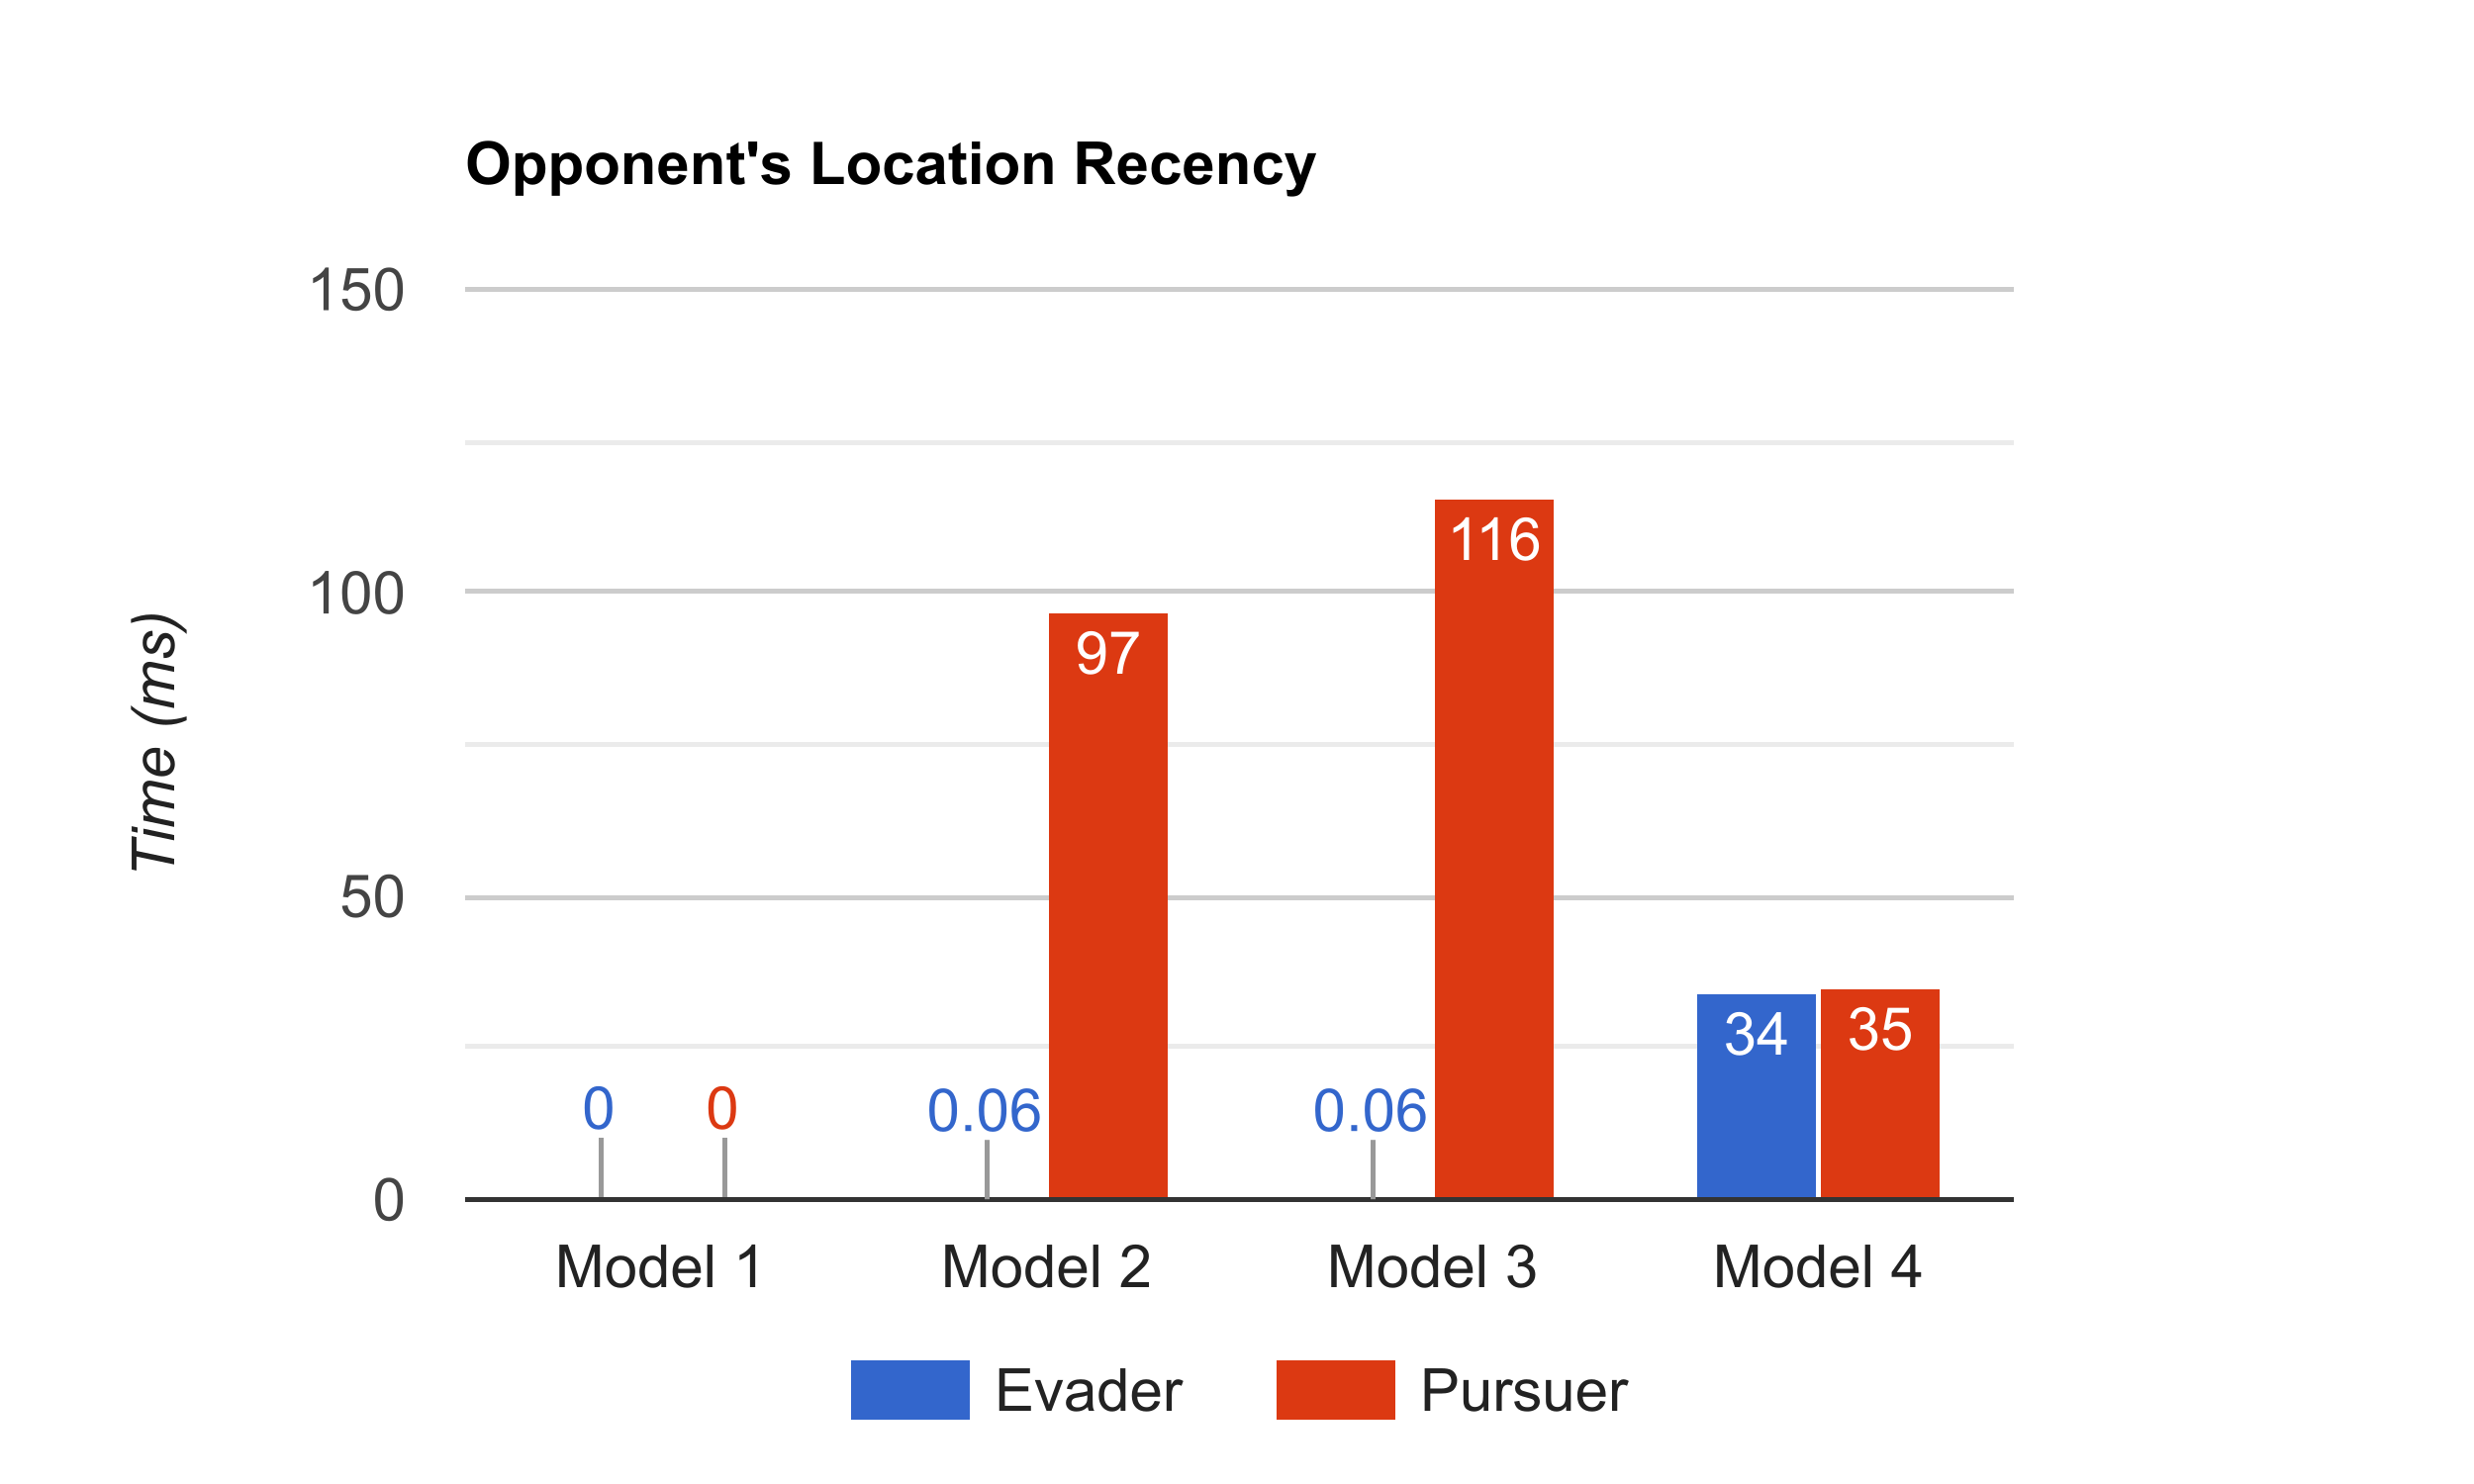 <?xml version="1.0" encoding="UTF-8" standalone="no"?>
<svg
   xmlns:dc="http://purl.org/dc/elements/1.1/"
   xmlns:cc="http://creativecommons.org/ns#"
   xmlns:rdf="http://www.w3.org/1999/02/22-rdf-syntax-ns#"
   xmlns:svg="http://www.w3.org/2000/svg"
   xmlns="http://www.w3.org/2000/svg"
   xmlns:sodipodi="http://sodipodi.sourceforge.net/DTD/sodipodi-0.dtd"
   xmlns:inkscape="http://www.inkscape.org/namespaces/inkscape"
   width="500"
   height="300"
   aria-label="A chart."
   style="overflow: hidden;"
   id="svg2"
   version="1.1"
   inkscape:version="0.91 r13725"
   sodipodi:docname="opp_location_vpn.svg">
  <rect width="100%" height="100%" fill="#808080" stroke="none"/>
  <sodipodi:namedview
     pagecolor="#ffffff"
     bordercolor="#666666"
     borderopacity="1"
     objecttolerance="10"
     gridtolerance="10"
     guidetolerance="10"
     inkscape:pageopacity="0"
     inkscape:pageshadow="2"
     inkscape:window-width="640"
     inkscape:window-height="480"
     id="namedview238"
     showgrid="false"
     inkscape:zoom="0.606"
     inkscape:cx="221.12211"
     inkscape:cy="150"
     inkscape:window-x="0"
     inkscape:window-y="0"
     inkscape:window-maximized="0"
     inkscape:current-layer="svg2" />
  <defs
     id="_ABSTRACT_RENDERER_ID_2">
    <clipPath
       id="_ABSTRACT_RENDERER_ID_3">
      <rect
         x="94"
         y="58"
         width="313"
         height="185"
         id="rect6" />
    </clipPath>
  </defs>
  <path
     style="fill:#ffffff;stroke:none;stroke-width:0"
     d="m 0,0 500,0 0,300 -500,0 z"
     id="rect8" />
  <g
     id="g10">
    <g
       style="font-weight:bold;font-size:12px;font-family:Arial;text-anchor:start;fill:#000000;stroke:none;stroke-width:0"
       id="text12">
      <path
         d="m 94.521,32.958 q 0,-1.312 0.393,-2.203 0.293,-0.656 0.797,-1.178 0.51,-0.521 1.113,-0.773 0.803,-0.34 1.852,-0.34 1.898,0 3.035,1.178 1.143,1.178 1.143,3.275 0,2.08 -1.131,3.258 -1.131,1.172 -3.023,1.172 -1.916,0 -3.047,-1.166 -1.131,-1.172 -1.131,-3.223 z m 1.787,-0.059 q 0,1.459 0.674,2.215 0.674,0.75 1.711,0.75 1.037,0 1.699,-0.744 0.668,-0.75 0.668,-2.244 0,-1.477 -0.65,-2.203 -0.645,-0.727 -1.717,-0.727 -1.072,0 -1.729,0.738 -0.656,0.732 -0.656,2.215 z"
         style="font-weight:bold;font-size:12px;font-family:Arial;text-anchor:start;fill:#000000;stroke:none;stroke-width:0"
         id="path3796" />
      <path
         d="m 104.166,30.977 1.535,0 0,0.914 q 0.299,-0.469 0.809,-0.762 0.51,-0.293 1.131,-0.293 1.084,0 1.84,0.85 0.756,0.85 0.756,2.367 0,1.559 -0.762,2.426 -0.762,0.861 -1.846,0.861 -0.516,0 -0.938,-0.205 -0.416,-0.205 -0.879,-0.703 l 0,3.135 -1.646,0 0,-8.59 z m 1.629,3.006 q 0,1.049 0.416,1.553 0.416,0.498 1.014,0.498 0.574,0 0.955,-0.457 0.381,-0.463 0.381,-1.512 0,-0.979 -0.393,-1.453 -0.393,-0.475 -0.973,-0.475 -0.604,0 -1.002,0.469 -0.398,0.463 -0.398,1.377 z"
         style="font-weight:bold;font-size:12px;font-family:Arial;text-anchor:start;fill:#000000;stroke:none;stroke-width:0"
         id="path3798" />
      <path
         d="m 111.502,30.977 1.535,0 0,0.914 q 0.299,-0.469 0.809,-0.762 0.51,-0.293 1.131,-0.293 1.084,0 1.84,0.85 0.756,0.85 0.756,2.367 0,1.559 -0.762,2.426 -0.762,0.861 -1.846,0.861 -0.516,0 -0.938,-0.205 -0.416,-0.205 -0.879,-0.703 l 0,3.135 -1.646,0 0,-8.59 z m 1.629,3.006 q 0,1.049 0.416,1.553 0.416,0.498 1.014,0.498 0.574,0 0.955,-0.457 0.381,-0.463 0.381,-1.512 0,-0.979 -0.393,-1.453 -0.393,-0.475 -0.973,-0.475 -0.604,0 -1.002,0.469 -0.398,0.463 -0.398,1.377 z"
         style="font-weight:bold;font-size:12px;font-family:Arial;text-anchor:start;fill:#000000;stroke:none;stroke-width:0"
         id="path3800" />
      <path
         d="m 118.504,34.001 q 0,-0.82 0.404,-1.588 0.404,-0.768 1.143,-1.172 0.744,-0.404 1.658,-0.404 1.412,0 2.314,0.92 0.902,0.914 0.902,2.314 0,1.412 -0.914,2.344 -0.908,0.926 -2.291,0.926 -0.855,0 -1.635,-0.387 -0.773,-0.387 -1.178,-1.131 -0.404,-0.75 -0.404,-1.822 z m 1.688,0.088 q 0,0.926 0.439,1.418 0.439,0.492 1.084,0.492 0.645,0 1.078,-0.492 0.439,-0.492 0.439,-1.43 0,-0.914 -0.439,-1.406 -0.434,-0.492 -1.078,-0.492 -0.645,0 -1.084,0.492 -0.439,0.492 -0.439,1.418 z"
         style="font-weight:bold;font-size:12px;font-family:Arial;text-anchor:start;fill:#000000;stroke:none;stroke-width:0"
         id="path3802" />
      <path
         d="m 131.857,37.2 -1.646,0 0,-3.176 q 0,-1.008 -0.105,-1.301 -0.105,-0.299 -0.346,-0.463 -0.234,-0.164 -0.568,-0.164 -0.428,0 -0.768,0.234 -0.34,0.234 -0.469,0.621 -0.123,0.387 -0.123,1.43 l 0,2.818 -1.646,0 0,-6.223 1.529,0 0,0.914 q 0.814,-1.055 2.051,-1.055 0.545,0 0.996,0.199 0.451,0.193 0.68,0.498 0.234,0.305 0.322,0.691 0.094,0.387 0.094,1.107 l 0,3.867 z"
         style="font-weight:bold;font-size:12px;font-family:Arial;text-anchor:start;fill:#000000;stroke:none;stroke-width:0"
         id="path3804" />
      <path
         d="m 137.137,35.22 1.641,0.275 q -0.316,0.902 -1.002,1.377 -0.68,0.469 -1.705,0.469 -1.623,0 -2.402,-1.061 -0.615,-0.85 -0.615,-2.145 0,-1.547 0.809,-2.42 0.809,-0.879 2.045,-0.879 1.389,0 2.191,0.92 0.803,0.914 0.768,2.807 l -4.125,0 q 0.018,0.732 0.398,1.143 0.381,0.404 0.949,0.404 0.387,0 0.65,-0.211 0.264,-0.211 0.398,-0.68 z m 0.094,-1.664 q -0.018,-0.715 -0.369,-1.084 -0.352,-0.375 -0.855,-0.375 -0.539,0 -0.891,0.393 -0.352,0.393 -0.346,1.066 l 2.461,0 z"
         style="font-weight:bold;font-size:12px;font-family:Arial;text-anchor:start;fill:#000000;stroke:none;stroke-width:0"
         id="path3806" />
      <path
         d="m 145.873,37.2 -1.646,0 0,-3.176 q 0,-1.008 -0.105,-1.301 -0.105,-0.299 -0.346,-0.463 -0.234,-0.164 -0.568,-0.164 -0.428,0 -0.768,0.234 -0.34,0.234 -0.469,0.621 -0.123,0.387 -0.123,1.43 l 0,2.818 -1.646,0 0,-6.223 1.529,0 0,0.914 q 0.814,-1.055 2.051,-1.055 0.545,0 0.996,0.199 0.451,0.193 0.68,0.498 0.234,0.305 0.322,0.691 0.094,0.387 0.094,1.107 l 0,3.867 z"
         style="font-weight:bold;font-size:12px;font-family:Arial;text-anchor:start;fill:#000000;stroke:none;stroke-width:0"
         id="path3808" />
      <path
         d="m 150.402,30.977 0,1.312 -1.125,0 0,2.508 q 0,0.762 0.029,0.891 0.035,0.123 0.146,0.205 0.117,0.082 0.281,0.082 0.229,0 0.662,-0.158 l 0.141,1.277 q -0.574,0.246 -1.301,0.246 -0.445,0 -0.803,-0.146 -0.357,-0.152 -0.527,-0.387 -0.164,-0.24 -0.229,-0.645 -0.053,-0.287 -0.053,-1.16 l 0,-2.713 -0.756,0 0,-1.312 0.756,0 0,-1.236 1.652,-0.961 0,2.197 1.125,0 z"
         style="font-weight:bold;font-size:12px;font-family:Arial;text-anchor:start;fill:#000000;stroke:none;stroke-width:0"
         id="path3810" />
      <path
         d="m 151.545,31.663 -0.311,-1.6 0,-1.453 1.793,0 0,1.453 -0.27,1.6 -1.213,0 z"
         style="font-weight:bold;font-size:12px;font-family:Arial;text-anchor:start;fill:#000000;stroke:none;stroke-width:0"
         id="path3812" />
      <path
         d="m 153.836,35.425 1.652,-0.252 q 0.105,0.48 0.428,0.732 0.322,0.246 0.902,0.246 0.639,0 0.961,-0.234 0.217,-0.164 0.217,-0.439 0,-0.188 -0.117,-0.311 -0.123,-0.117 -0.551,-0.217 -1.992,-0.439 -2.525,-0.803 -0.738,-0.504 -0.738,-1.4 0,-0.809 0.639,-1.359 0.639,-0.551 1.98,-0.551 1.277,0 1.898,0.416 0.621,0.416 0.855,1.23 l -1.553,0.287 q -0.1,-0.363 -0.381,-0.557 -0.275,-0.193 -0.791,-0.193 -0.65,0 -0.932,0.182 -0.188,0.129 -0.188,0.334 0,0.176 0.164,0.299 0.223,0.164 1.535,0.463 1.318,0.299 1.84,0.732 0.516,0.439 0.516,1.225 0,0.855 -0.715,1.471 -0.715,0.615 -2.115,0.615 -1.271,0 -2.016,-0.516 -0.738,-0.516 -0.967,-1.4 z"
         style="font-weight:bold;font-size:12px;font-family:Arial;text-anchor:start;fill:#000000;stroke:none;stroke-width:0"
         id="path3814" />
      <path
         d="m 164.482,37.2 0,-8.52 1.734,0 0,7.072 4.312,0 0,1.447 -6.047,0 z"
         style="font-weight:bold;font-size:12px;font-family:Arial;text-anchor:start;fill:#000000;stroke:none;stroke-width:0"
         id="path3816" />
      <path
         d="m 171.379,34.001 q 0,-0.82 0.404,-1.588 0.404,-0.768 1.143,-1.172 0.744,-0.404 1.658,-0.404 1.412,0 2.314,0.92 0.902,0.914 0.902,2.314 0,1.412 -0.914,2.344 -0.908,0.926 -2.291,0.926 -0.855,0 -1.635,-0.387 -0.773,-0.387 -1.178,-1.131 -0.404,-0.75 -0.404,-1.822 z m 1.688,0.088 q 0,0.926 0.439,1.418 0.439,0.492 1.084,0.492 0.645,0 1.078,-0.492 0.439,-0.492 0.439,-1.43 0,-0.914 -0.439,-1.406 -0.434,-0.492 -1.078,-0.492 -0.645,0 -1.084,0.492 -0.439,0.492 -0.439,1.418 z"
         style="font-weight:bold;font-size:12px;font-family:Arial;text-anchor:start;fill:#000000;stroke:none;stroke-width:0"
         id="path3818" />
      <path
         d="m 184.498,32.817 -1.623,0.293 q -0.082,-0.486 -0.375,-0.732 -0.287,-0.246 -0.75,-0.246 -0.615,0 -0.984,0.428 -0.363,0.422 -0.363,1.418 0,1.107 0.369,1.564 0.375,0.457 1.002,0.457 0.469,0 0.768,-0.264 0.299,-0.27 0.422,-0.92 l 1.617,0.275 q -0.252,1.113 -0.967,1.682 -0.715,0.568 -1.916,0.568 -1.365,0 -2.18,-0.861 -0.809,-0.861 -0.809,-2.385 0,-1.541 0.814,-2.396 0.814,-0.861 2.203,-0.861 1.137,0 1.805,0.492 0.674,0.486 0.967,1.488 z"
         style="font-weight:bold;font-size:12px;font-family:Arial;text-anchor:start;fill:#000000;stroke:none;stroke-width:0"
         id="path3820" />
      <path
         d="m 186.959,32.876 -1.494,-0.27 q 0.252,-0.902 0.867,-1.336 0.615,-0.434 1.828,-0.434 1.102,0 1.641,0.264 0.539,0.258 0.756,0.662 0.223,0.398 0.223,1.471 l -0.018,1.922 q 0,0.82 0.076,1.213 0.082,0.387 0.299,0.832 l -1.629,0 q -0.064,-0.164 -0.158,-0.486 -0.041,-0.146 -0.059,-0.193 -0.422,0.41 -0.902,0.615 -0.48,0.205 -1.025,0.205 -0.961,0 -1.518,-0.521 -0.551,-0.521 -0.551,-1.318 0,-0.527 0.252,-0.938 0.252,-0.416 0.703,-0.633 0.457,-0.223 1.312,-0.387 1.154,-0.217 1.6,-0.404 l 0,-0.164 q 0,-0.475 -0.234,-0.674 -0.234,-0.205 -0.885,-0.205 -0.439,0 -0.686,0.176 -0.246,0.17 -0.398,0.604 z m 2.203,1.336 q -0.316,0.105 -1.002,0.252 -0.686,0.146 -0.896,0.287 -0.322,0.229 -0.322,0.58 0,0.346 0.258,0.598 0.258,0.252 0.656,0.252 0.445,0 0.85,-0.293 0.299,-0.223 0.393,-0.545 0.065,-0.211 0.065,-0.803 l 0,-0.328 z"
         style="font-weight:bold;font-size:12px;font-family:Arial;text-anchor:start;fill:#000000;stroke:none;stroke-width:0"
         id="path3822" />
      <path
         d="m 195.262,30.977 0,1.312 -1.125,0 0,2.508 q 0,0.762 0.029,0.891 0.035,0.123 0.146,0.205 0.117,0.082 0.281,0.082 0.229,0 0.662,-0.158 l 0.141,1.277 q -0.574,0.246 -1.301,0.246 -0.445,0 -0.803,-0.146 -0.357,-0.152 -0.527,-0.387 -0.164,-0.24 -0.229,-0.645 -0.053,-0.287 -0.053,-1.16 l 0,-2.713 -0.756,0 0,-1.312 0.756,0 0,-1.236 1.652,-0.961 0,2.197 1.125,0 z"
         style="font-weight:bold;font-size:12px;font-family:Arial;text-anchor:start;fill:#000000;stroke:none;stroke-width:0"
         id="path3824" />
      <path
         d="m 196.416,30.134 0,-1.523 1.646,0 0,1.523 -1.646,0 z m 0,7.066 0,-6.223 1.646,0 0,6.223 -1.646,0 z"
         style="font-weight:bold;font-size:12px;font-family:Arial;text-anchor:start;fill:#000000;stroke:none;stroke-width:0"
         id="path3826" />
      <path
         d="m 199.363,34.001 q 0,-0.82 0.404,-1.588 0.404,-0.768 1.143,-1.172 0.744,-0.404 1.658,-0.404 1.412,0 2.314,0.92 0.902,0.914 0.902,2.314 0,1.412 -0.914,2.344 -0.908,0.926 -2.291,0.926 -0.855,0 -1.635,-0.387 -0.773,-0.387 -1.178,-1.131 -0.404,-0.75 -0.404,-1.822 z m 1.688,0.088 q 0,0.926 0.439,1.418 0.439,0.492 1.084,0.492 0.645,0 1.078,-0.492 0.439,-0.492 0.439,-1.43 0,-0.914 -0.439,-1.406 -0.434,-0.492 -1.078,-0.492 -0.645,0 -1.084,0.492 -0.439,0.492 -0.439,1.418 z"
         style="font-weight:bold;font-size:12px;font-family:Arial;text-anchor:start;fill:#000000;stroke:none;stroke-width:0"
         id="path3828" />
      <path
         d="m 212.717,37.2 -1.646,0 0,-3.176 q 0,-1.008 -0.105,-1.301 -0.105,-0.299 -0.346,-0.463 -0.234,-0.164 -0.568,-0.164 -0.428,0 -0.768,0.234 -0.34,0.234 -0.469,0.621 -0.123,0.387 -0.123,1.43 l 0,2.818 -1.646,0 0,-6.223 1.529,0 0,0.914 q 0.814,-1.055 2.051,-1.055 0.545,0 0.996,0.199 0.451,0.193 0.68,0.498 0.234,0.305 0.322,0.691 0.094,0.387 0.094,1.107 l 0,3.867 z"
         style="font-weight:bold;font-size:12px;font-family:Arial;text-anchor:start;fill:#000000;stroke:none;stroke-width:0"
         id="path3830" />
      <path
         d="m 217.738,37.2 0,-8.59 3.65,0 q 1.377,0 1.998,0.234 0.627,0.229 1.002,0.82 0.375,0.592 0.375,1.354 0,0.967 -0.568,1.6 -0.568,0.627 -1.699,0.791 0.562,0.328 0.926,0.721 0.369,0.393 0.99,1.395 l 1.049,1.676 -2.074,0 -1.254,-1.869 q -0.668,-1.002 -0.914,-1.26 -0.246,-0.264 -0.521,-0.357 -0.275,-0.1 -0.873,-0.1 l -0.352,0 0,3.586 -1.734,0 z m 1.734,-4.957 1.283,0 q 1.248,0 1.559,-0.105 0.311,-0.105 0.486,-0.363 0.176,-0.258 0.176,-0.645 0,-0.434 -0.234,-0.697 -0.229,-0.27 -0.65,-0.34 -0.211,-0.029 -1.266,-0.029 l -1.354,0 0,2.18 z"
         style="font-weight:bold;font-size:12px;font-family:Arial;text-anchor:start;fill:#000000;stroke:none;stroke-width:0"
         id="path3832" />
      <path
         d="m 229.996,35.22 1.641,0.275 q -0.316,0.902 -1.002,1.377 -0.68,0.469 -1.705,0.469 -1.623,0 -2.402,-1.061 -0.615,-0.85 -0.615,-2.145 0,-1.547 0.809,-2.42 0.809,-0.879 2.045,-0.879 1.389,0 2.191,0.92 0.803,0.914 0.768,2.807 l -4.125,0 q 0.018,0.732 0.398,1.143 0.381,0.404 0.949,0.404 0.387,0 0.65,-0.211 0.264,-0.211 0.398,-0.68 z m 0.094,-1.664 q -0.018,-0.715 -0.369,-1.084 -0.352,-0.375 -0.855,-0.375 -0.539,0 -0.891,0.393 -0.352,0.393 -0.346,1.066 l 2.461,0 z"
         style="font-weight:bold;font-size:12px;font-family:Arial;text-anchor:start;fill:#000000;stroke:none;stroke-width:0"
         id="path3834" />
      <path
         d="m 238.498,32.817 -1.623,0.293 q -0.082,-0.486 -0.375,-0.732 -0.287,-0.246 -0.75,-0.246 -0.615,0 -0.984,0.428 -0.363,0.422 -0.363,1.418 0,1.107 0.369,1.564 0.375,0.457 1.002,0.457 0.469,0 0.768,-0.264 0.299,-0.27 0.422,-0.92 l 1.617,0.275 q -0.252,1.113 -0.967,1.682 -0.715,0.568 -1.916,0.568 -1.365,0 -2.18,-0.861 -0.809,-0.861 -0.809,-2.385 0,-1.541 0.814,-2.396 0.814,-0.861 2.203,-0.861 1.137,0 1.805,0.492 0.674,0.486 0.967,1.488 z"
         style="font-weight:bold;font-size:12px;font-family:Arial;text-anchor:start;fill:#000000;stroke:none;stroke-width:0"
         id="path3836" />
      <path
         d="m 243.332,35.22 1.641,0.275 q -0.316,0.902 -1.002,1.377 -0.68,0.469 -1.705,0.469 -1.623,0 -2.402,-1.061 -0.615,-0.85 -0.615,-2.145 0,-1.547 0.809,-2.42 0.809,-0.879 2.045,-0.879 1.389,0 2.191,0.92 0.803,0.914 0.768,2.807 l -4.125,0 q 0.018,0.732 0.398,1.143 0.381,0.404 0.949,0.404 0.387,0 0.65,-0.211 0.264,-0.211 0.398,-0.68 z m 0.094,-1.664 q -0.018,-0.715 -0.369,-1.084 -0.352,-0.375 -0.855,-0.375 -0.539,0 -0.891,0.393 -0.352,0.393 -0.346,1.066 l 2.461,0 z"
         style="font-weight:bold;font-size:12px;font-family:Arial;text-anchor:start;fill:#000000;stroke:none;stroke-width:0"
         id="path3838" />
      <path
         d="m 252.068,37.2 -1.646,0 0,-3.176 q 0,-1.008 -0.105,-1.301 -0.105,-0.299 -0.346,-0.463 -0.234,-0.164 -0.568,-0.164 -0.428,0 -0.768,0.234 -0.34,0.234 -0.469,0.621 -0.123,0.387 -0.123,1.43 l 0,2.818 -1.646,0 0,-6.223 1.529,0 0,0.914 q 0.814,-1.055 2.051,-1.055 0.545,0 0.996,0.199 0.451,0.193 0.68,0.498 0.234,0.305 0.322,0.691 0.094,0.387 0.094,1.107 l 0,3.867 z"
         style="font-weight:bold;font-size:12px;font-family:Arial;text-anchor:start;fill:#000000;stroke:none;stroke-width:0"
         id="path3840" />
      <path
         d="m 259.17,32.817 -1.623,0.293 q -0.082,-0.486 -0.375,-0.732 -0.287,-0.246 -0.75,-0.246 -0.615,0 -0.984,0.428 -0.363,0.422 -0.363,1.418 0,1.107 0.369,1.564 0.375,0.457 1.002,0.457 0.469,0 0.768,-0.264 0.299,-0.27 0.422,-0.92 l 1.617,0.275 q -0.252,1.113 -0.967,1.682 -0.715,0.568 -1.916,0.568 -1.365,0 -2.18,-0.861 -0.809,-0.861 -0.809,-2.385 0,-1.541 0.814,-2.396 0.814,-0.861 2.203,-0.861 1.137,0 1.805,0.492 0.674,0.486 0.967,1.488 z"
         style="font-weight:bold;font-size:12px;font-family:Arial;text-anchor:start;fill:#000000;stroke:none;stroke-width:0"
         id="path3842" />
      <path
         d="m 259.621,30.977 1.752,0 1.488,4.418 1.453,-4.418 1.705,0 -2.197,5.988 -0.393,1.084 q -0.217,0.545 -0.416,0.832 -0.193,0.287 -0.451,0.463 -0.252,0.182 -0.627,0.281 -0.369,0.1 -0.838,0.1 -0.475,0 -0.932,-0.1 l -0.146,-1.289 q 0.387,0.076 0.697,0.076 0.574,0 0.85,-0.34 0.275,-0.334 0.422,-0.855 l -2.367,-6.24 z"
         style="font-weight:bold;font-size:12px;font-family:Arial;text-anchor:start;fill:#000000;stroke:none;stroke-width:0"
         id="path3844" />
    </g>
    <path
       style="fill:#ffffff;fill-opacity:0;stroke:none;stroke-width:0"
       d="m 94,27 313,0 0,12 -313,0 z"
       id="rect14" />
  </g>
  <g
     id="g16">
    <path
       style="fill:#ffffff;fill-opacity:0;stroke:none;stroke-width:0"
       d="m 172,275 157,0 0,12 -157,0 z"
       id="rect18" />
    <g
       id="g20">
      <path
         style="fill:#ffffff;fill-opacity:0;stroke:none;stroke-width:0"
         d="m 172,275 67,0 0,12 -67,0 z"
         id="rect22" />
      <g
         id="g24">
        <g
           style="font-size:12px;font-family:Arial;text-anchor:start;fill:#222222;stroke:none;stroke-width:0"
           id="text26">
          <path
             d="m 201.949,285.2 0,-8.59 6.211,0 0,1.014 -5.074,0 0,2.631 4.752,0 0,1.008 -4.752,0 0,2.924 5.273,0 0,1.014 -6.41,0 z"
             style="font-size:12px;font-family:Arial;text-anchor:start;fill:#222222;stroke:none;stroke-width:0"
             id="path3765" />
          <path
             d="m 211.512,285.2 -2.367,-6.223 1.113,0 1.336,3.727 q 0.217,0.604 0.398,1.254 0.141,-0.492 0.393,-1.184 l 1.383,-3.797 1.084,0 -2.355,6.223 -0.984,0 z"
             style="font-size:12px;font-family:Arial;text-anchor:start;fill:#222222;stroke:none;stroke-width:0"
             id="path3767" />
          <path
             d="m 219.844,284.432 q -0.586,0.498 -1.131,0.703 -0.539,0.205 -1.16,0.205 -1.025,0 -1.576,-0.498 -0.551,-0.504 -0.551,-1.283 0,-0.457 0.205,-0.832 0.211,-0.381 0.545,-0.609 0.34,-0.229 0.762,-0.346 0.311,-0.082 0.938,-0.158 1.277,-0.152 1.881,-0.363 0.006,-0.217 0.006,-0.275 0,-0.645 -0.299,-0.908 -0.404,-0.357 -1.201,-0.357 -0.744,0 -1.102,0.264 -0.352,0.258 -0.521,0.92 l -1.031,-0.141 q 0.141,-0.662 0.463,-1.066 0.322,-0.41 0.932,-0.627 0.609,-0.223 1.412,-0.223 0.797,0 1.295,0.188 0.498,0.188 0.732,0.475 0.234,0.281 0.328,0.715 0.053,0.27 0.053,0.973 l 0,1.406 q 0,1.471 0.064,1.863 0.07,0.387 0.27,0.744 l -1.102,0 q -0.164,-0.328 -0.211,-0.768 z m -0.088,-2.355 q -0.574,0.234 -1.723,0.398 -0.65,0.094 -0.92,0.211 -0.27,0.117 -0.416,0.346 -0.146,0.223 -0.146,0.498 0,0.422 0.316,0.703 0.322,0.281 0.938,0.281 0.609,0 1.084,-0.264 0.475,-0.27 0.697,-0.732 0.17,-0.357 0.17,-1.055 l 0,-0.387 z"
             style="font-size:12px;font-family:Arial;text-anchor:start;fill:#222222;stroke:none;stroke-width:0"
             id="path3769" />
          <path
             d="m 226.477,285.2 0,-0.785 q -0.592,0.926 -1.74,0.926 -0.744,0 -1.371,-0.41 -0.621,-0.41 -0.967,-1.143 -0.34,-0.738 -0.34,-1.693 0,-0.932 0.311,-1.688 0.311,-0.762 0.932,-1.166 0.621,-0.404 1.389,-0.404 0.562,0 1.002,0.24 0.439,0.234 0.715,0.615 l 0,-3.082 1.049,0 0,8.59 -0.979,0 z m -3.334,-3.105 q 0,1.195 0.504,1.787 0.504,0.592 1.189,0.592 0.691,0 1.172,-0.562 0.486,-0.568 0.486,-1.729 0,-1.277 -0.492,-1.875 -0.492,-0.598 -1.213,-0.598 -0.703,0 -1.178,0.574 -0.469,0.574 -0.469,1.811 z"
             style="font-size:12px;font-family:Arial;text-anchor:start;fill:#222222;stroke:none;stroke-width:0"
             id="path3771" />
          <path
             d="m 233.355,283.196 1.09,0.135 q -0.258,0.955 -0.955,1.482 -0.697,0.527 -1.781,0.527 -1.365,0 -2.168,-0.838 -0.797,-0.844 -0.797,-2.361 0,-1.57 0.809,-2.438 0.809,-0.867 2.098,-0.867 1.248,0 2.039,0.85 0.791,0.85 0.791,2.391 0,0.094 -0.006,0.281 l -4.641,0 q 0.059,1.025 0.58,1.57 0.521,0.545 1.301,0.545 0.58,0 0.99,-0.305 0.41,-0.305 0.65,-0.973 z m -3.463,-1.705 3.475,0 q -0.07,-0.785 -0.398,-1.178 -0.504,-0.609 -1.307,-0.609 -0.727,0 -1.225,0.486 -0.492,0.486 -0.545,1.301 z"
             style="font-size:12px;font-family:Arial;text-anchor:start;fill:#222222;stroke:none;stroke-width:0"
             id="path3773" />
          <path
             d="m 235.764,285.2 0,-6.223 0.949,0 0,0.943 q 0.363,-0.662 0.668,-0.873 0.311,-0.211 0.68,-0.211 0.533,0 1.084,0.34 l -0.363,0.979 q -0.387,-0.229 -0.773,-0.229 -0.346,0 -0.621,0.211 -0.275,0.205 -0.393,0.574 -0.176,0.562 -0.176,1.23 l 0,3.258 -1.055,0 z"
             style="font-size:12px;font-family:Arial;text-anchor:start;fill:#222222;stroke:none;stroke-width:0"
             id="path3775" />
        </g>
      </g>
      <path
         style="fill:#3366cc;stroke:none;stroke-width:0"
         d="m 172,275 24,0 0,12 -24,0 z"
         id="rect28" />
    </g>
    <g
       id="g30">
      <path
         style="fill:#ffffff;fill-opacity:0;stroke:none;stroke-width:0"
         d="m 258,275 71,0 0,12 -71,0 z"
         id="rect32" />
      <g
         id="g34">
        <g
           style="font-size:12px;font-family:Arial;text-anchor:start;fill:#222222;stroke:none;stroke-width:0"
           id="text36">
          <path
             d="m 287.926,285.2 0,-8.59 3.24,0 q 0.855,0 1.307,0.082 0.633,0.105 1.061,0.404 0.428,0.293 0.686,0.826 0.264,0.533 0.264,1.172 0,1.096 -0.697,1.857 -0.697,0.756 -2.52,0.756 l -2.203,0 0,3.492 -1.137,0 z m 1.137,-4.506 2.221,0 q 1.102,0 1.564,-0.41 0.463,-0.41 0.463,-1.154 0,-0.539 -0.275,-0.92 -0.27,-0.387 -0.715,-0.51 -0.287,-0.076 -1.061,-0.076 l -2.197,0 0,3.07 z"
             style="font-size:12px;font-family:Arial;text-anchor:start;fill:#222222;stroke:none;stroke-width:0"
             id="path3780" />
          <path
             d="m 299.861,285.2 0,-0.914 q -0.727,1.055 -1.975,1.055 -0.551,0 -1.031,-0.211 -0.475,-0.211 -0.709,-0.527 -0.229,-0.322 -0.322,-0.785 -0.065,-0.311 -0.065,-0.984 l 0,-3.855 1.055,0 0,3.451 q 0,0.826 0.065,1.113 0.1,0.416 0.422,0.656 0.322,0.234 0.797,0.234 0.475,0 0.891,-0.24 0.416,-0.246 0.586,-0.662 0.176,-0.422 0.176,-1.219 l 0,-3.334 1.055,0 0,6.223 -0.943,0 z"
             style="font-size:12px;font-family:Arial;text-anchor:start;fill:#222222;stroke:none;stroke-width:0"
             id="path3782" />
          <path
             d="m 302.451,285.2 0,-6.223 0.949,0 0,0.943 q 0.363,-0.662 0.668,-0.873 0.311,-0.211 0.68,-0.211 0.533,0 1.084,0.34 l -0.363,0.979 q -0.387,-0.229 -0.773,-0.229 -0.346,0 -0.621,0.211 -0.275,0.205 -0.393,0.574 -0.176,0.562 -0.176,1.23 l 0,3.258 -1.055,0 z"
             style="font-size:12px;font-family:Arial;text-anchor:start;fill:#222222;stroke:none;stroke-width:0"
             id="path3784" />
          <path
             d="m 306.025,283.343 1.043,-0.164 q 0.088,0.627 0.486,0.961 0.404,0.334 1.125,0.334 0.727,0 1.078,-0.293 0.352,-0.299 0.352,-0.697 0,-0.357 -0.311,-0.562 -0.217,-0.141 -1.078,-0.357 -1.16,-0.293 -1.611,-0.504 -0.445,-0.217 -0.68,-0.592 -0.229,-0.381 -0.229,-0.838 0,-0.416 0.188,-0.768 0.193,-0.357 0.521,-0.592 0.246,-0.182 0.668,-0.305 0.428,-0.129 0.914,-0.129 0.732,0 1.283,0.211 0.557,0.211 0.82,0.574 0.264,0.357 0.363,0.961 l -1.031,0.141 q -0.07,-0.48 -0.41,-0.75 -0.334,-0.27 -0.949,-0.27 -0.727,0 -1.037,0.24 -0.311,0.24 -0.311,0.562 0,0.205 0.129,0.369 0.129,0.17 0.404,0.281 0.158,0.059 0.932,0.27 1.119,0.299 1.559,0.492 0.445,0.188 0.697,0.551 0.252,0.363 0.252,0.902 0,0.527 -0.311,0.996 -0.305,0.463 -0.885,0.721 -0.58,0.252 -1.312,0.252 -1.213,0 -1.852,-0.504 -0.633,-0.504 -0.809,-1.494 z"
             style="font-size:12px;font-family:Arial;text-anchor:start;fill:#222222;stroke:none;stroke-width:0"
             id="path3786" />
          <path
             d="m 316.525,285.2 0,-0.914 q -0.727,1.055 -1.975,1.055 -0.551,0 -1.031,-0.211 -0.475,-0.211 -0.709,-0.527 -0.229,-0.322 -0.322,-0.785 -0.064,-0.311 -0.064,-0.984 l 0,-3.855 1.055,0 0,3.451 q 0,0.826 0.065,1.113 0.1,0.416 0.422,0.656 0.322,0.234 0.797,0.234 0.475,0 0.891,-0.24 0.416,-0.246 0.586,-0.662 0.176,-0.422 0.176,-1.219 l 0,-3.334 1.055,0 0,6.223 -0.943,0 z"
             style="font-size:12px;font-family:Arial;text-anchor:start;fill:#222222;stroke:none;stroke-width:0"
             id="path3788" />
          <path
             d="m 323.387,283.196 1.09,0.135 q -0.258,0.955 -0.955,1.482 -0.697,0.527 -1.781,0.527 -1.365,0 -2.168,-0.838 -0.797,-0.844 -0.797,-2.361 0,-1.57 0.809,-2.438 0.809,-0.867 2.098,-0.867 1.248,0 2.039,0.85 0.791,0.85 0.791,2.391 0,0.094 -0.006,0.281 l -4.641,0 q 0.059,1.025 0.58,1.57 0.521,0.545 1.301,0.545 0.58,0 0.99,-0.305 0.41,-0.305 0.65,-0.973 z m -3.463,-1.705 3.475,0 q -0.07,-0.785 -0.398,-1.178 -0.504,-0.609 -1.307,-0.609 -0.727,0 -1.225,0.486 -0.492,0.486 -0.545,1.301 z"
             style="font-size:12px;font-family:Arial;text-anchor:start;fill:#222222;stroke:none;stroke-width:0"
             id="path3790" />
          <path
             d="m 325.795,285.2 0,-6.223 0.949,0 0,0.943 q 0.363,-0.662 0.668,-0.873 0.311,-0.211 0.68,-0.211 0.533,0 1.084,0.34 l -0.363,0.979 q -0.387,-0.229 -0.773,-0.229 -0.346,0 -0.621,0.211 -0.275,0.205 -0.393,0.574 -0.176,0.562 -0.176,1.23 l 0,3.258 -1.055,0 z"
             style="font-size:12px;font-family:Arial;text-anchor:start;fill:#222222;stroke:none;stroke-width:0"
             id="path3792" />
        </g>
      </g>
      <path
         style="fill:#dc3912;stroke:none;stroke-width:0"
         d="m 258,275 24,0 0,12 -24,0 z"
         id="rect38" />
    </g>
  </g>
  <g
     id="g40">
    <path
       style="fill:#ffffff;fill-opacity:0;stroke:none;stroke-width:0"
       d="m 94,58 313,0 0,185 -313,0 z"
       id="rect42" />
    <g
       clip-path="url(http://localhost:63342/hc-with-streams/results/vpn/charts-vpn.html?_ijt=tkc14r58ikgm92lpjpal0lqpqv#_ABSTRACT_RENDERER_ID_3)"
       id="g44">
      <g
         id="g46">
        <path
           style="fill:#cccccc;stroke:none;stroke-width:0"
           d="m 94,242 313,0 0,1 -313,0 z"
           id="rect48" />
        <path
           style="fill:#cccccc;stroke:none;stroke-width:0"
           d="m 94,181 313,0 0,1 -313,0 z"
           id="rect50" />
        <path
           style="fill:#cccccc;stroke:none;stroke-width:0"
           d="m 94,119 313,0 0,1 -313,0 z"
           id="rect52" />
        <path
           style="fill:#cccccc;stroke:none;stroke-width:0"
           d="m 94,58 313,0 0,1 -313,0 z"
           id="rect54" />
        <path
           style="fill:#ebebeb;stroke:none;stroke-width:0"
           d="m 94,211 313,0 0,1 -313,0 z"
           id="rect56" />
        <path
           style="fill:#ebebeb;stroke:none;stroke-width:0"
           d="m 94,150 313,0 0,1 -313,0 z"
           id="rect58" />
        <path
           style="fill:#ebebeb;stroke:none;stroke-width:0"
           d="m 94,89 313,0 0,1 -313,0 z"
           id="rect60" />
      </g>
      <g
         id="g62">
        <path
           style="fill:#3366cc;stroke:none;stroke-width:0"
           d="m 109,242 24,0 0,0.5 -24,0 z"
           id="rect64" />
        <path
           style="fill:#3366cc;stroke:none;stroke-width:0"
           d="m 187,242.441 24,0 0,0.5 -24,0 z"
           id="rect66" />
        <path
           style="fill:#3366cc;stroke:none;stroke-width:0"
           d="m 265,242.441 24,0 0,0.5 -24,0 z"
           id="rect68" />
        <path
           style="fill:#3366cc;stroke:none;stroke-width:0"
           d="m 343,201 24,0 0,41 -24,0 z"
           id="rect70" />
        <path
           style="fill:#dc3912;stroke:none;stroke-width:0"
           d="m 134,242 24,0 0,0.5 -24,0 z"
           id="rect72" />
        <path
           style="fill:#dc3912;stroke:none;stroke-width:0"
           d="m 212,124 24,0 0,118 -24,0 z"
           id="rect74" />
        <path
           style="fill:#dc3912;stroke:none;stroke-width:0"
           d="m 290,101 24,0 0,141 -24,0 z"
           id="rect76" />
        <path
           style="fill:#dc3912;stroke:none;stroke-width:0"
           d="m 368,200 24,0 0,42 -24,0 z"
           id="rect78" />
      </g>
      <g
         id="g80">
        <path
           style="fill:#333333;stroke:none;stroke-width:0"
           d="m 94,242 313,0 0,1 -313,0 z"
           id="rect82" />
      </g>
      <g
         id="g84">
        <path
           style="fill:#999999;stroke:none;stroke-width:0"
           d="m 121,230 1,0 0,12 -1,0 z"
           id="rect86" />
        <path
           style="fill:#999999;stroke:none;stroke-width:0"
           d="m 199,230.441 1,0 0,12 -1,0 z"
           id="rect88" />
        <path
           style="fill:#999999;stroke:none;stroke-width:0"
           d="m 277,230.441 1,0 0,12 -1,0 z"
           id="rect90" />
        <rect
           x="355"
           y="201"
           width="1"
           height="0"
           stroke="none"
           stroke-width="0"
           fill="#999999"
           id="rect92" />
        <path
           style="fill:#999999;stroke:none;stroke-width:0"
           d="m 146,230 1,0 0,12 -1,0 z"
           id="rect94" />
        <rect
           x="224"
           y="124"
           width="1"
           height="0"
           stroke="none"
           stroke-width="0"
           fill="#999999"
           id="rect96" />
        <rect
           x="302"
           y="101"
           width="1"
           height="0"
           stroke="none"
           stroke-width="0"
           fill="#999999"
           id="rect98" />
        <rect
           x="380"
           y="200"
           width="1"
           height="0"
           stroke="none"
           stroke-width="0"
           fill="#999999"
           id="rect100" />
      </g>
    </g>
    <g
       id="g102" />
    <g
       id="g104">
      <g
         id="g106">
        <g
           style="font-size:12px;font-family:Arial;text-anchor:middle;fill:#222222;stroke:none;stroke-width:0"
           id="text108">
          <path
             d="m 113.051,260.2 0,-8.59 1.711,0 2.033,6.082 q 0.281,0.85 0.41,1.271 0.146,-0.469 0.457,-1.377 l 2.057,-5.977 1.529,0 0,8.59 -1.096,0 0,-7.189 -2.496,7.189 -1.025,0 -2.484,-7.312 0,7.312 -1.096,0 z"
             style="font-size:12px;font-family:Arial;text-anchor:middle;fill:#222222;stroke:none;stroke-width:0"
             id="path3607" />
          <path
             d="m 122.543,257.089 q 0,-1.729 0.961,-2.561 0.803,-0.691 1.957,-0.691 1.283,0 2.098,0.844 0.814,0.838 0.814,2.32 0,1.201 -0.363,1.893 -0.357,0.686 -1.049,1.066 -0.686,0.381 -1.5,0.381 -1.307,0 -2.115,-0.838 -0.803,-0.838 -0.803,-2.414 z m 1.084,0 q 0,1.195 0.521,1.793 0.521,0.592 1.312,0.592 0.785,0 1.307,-0.598 0.521,-0.598 0.521,-1.822 0,-1.154 -0.527,-1.746 -0.521,-0.598 -1.301,-0.598 -0.791,0 -1.312,0.592 -0.521,0.592 -0.521,1.787 z"
             style="font-size:12px;font-family:Arial;text-anchor:middle;fill:#222222;stroke:none;stroke-width:0"
             id="path3609" />
          <path
             d="m 133.652,260.2 0,-0.785 q -0.592,0.926 -1.74,0.926 -0.744,0 -1.371,-0.41 -0.621,-0.41 -0.967,-1.143 -0.34,-0.738 -0.34,-1.693 0,-0.932 0.311,-1.688 0.311,-0.762 0.932,-1.166 0.621,-0.404 1.389,-0.404 0.562,0 1.002,0.24 0.439,0.234 0.715,0.615 l 0,-3.082 1.049,0 0,8.59 -0.979,0 z m -3.334,-3.105 q 0,1.195 0.504,1.787 0.504,0.592 1.189,0.592 0.691,0 1.172,-0.562 0.486,-0.568 0.486,-1.729 0,-1.277 -0.492,-1.875 -0.492,-0.598 -1.213,-0.598 -0.703,0 -1.178,0.574 -0.469,0.574 -0.469,1.811 z"
             style="font-size:12px;font-family:Arial;text-anchor:middle;fill:#222222;stroke:none;stroke-width:0"
             id="path3611" />
          <path
             d="m 140.531,258.196 1.09,0.135 q -0.258,0.955 -0.955,1.482 -0.697,0.527 -1.781,0.527 -1.365,0 -2.168,-0.838 -0.797,-0.844 -0.797,-2.361 0,-1.57 0.809,-2.438 0.809,-0.867 2.098,-0.867 1.248,0 2.039,0.85 0.791,0.85 0.791,2.391 0,0.094 -0.006,0.281 l -4.641,0 q 0.059,1.025 0.58,1.57 0.521,0.545 1.301,0.545 0.58,0 0.99,-0.305 0.41,-0.305 0.65,-0.973 z m -3.463,-1.705 3.475,0 q -0.07,-0.785 -0.398,-1.178 -0.504,-0.609 -1.307,-0.609 -0.727,0 -1.225,0.486 -0.492,0.486 -0.545,1.301 z"
             style="font-size:12px;font-family:Arial;text-anchor:middle;fill:#222222;stroke:none;stroke-width:0"
             id="path3613" />
          <path
             d="m 142.928,260.2 0,-8.59 1.055,0 0,8.59 -1.055,0 z"
             style="font-size:12px;font-family:Arial;text-anchor:middle;fill:#222222;stroke:none;stroke-width:0"
             id="path3615" />
          <path
             d="m 152.631,260.2 -1.055,0 0,-6.721 q -0.381,0.363 -1.002,0.727 -0.615,0.363 -1.107,0.545 l 0,-1.02 q 0.885,-0.416 1.547,-1.008 0.662,-0.592 0.938,-1.148 l 0.68,0 0,8.625 z"
             style="font-size:12px;font-family:Arial;text-anchor:middle;fill:#222222;stroke:none;stroke-width:0"
             id="path3617" />
        </g>
      </g>
      <g
         id="g110">
        <g
           style="font-size:12px;font-family:Arial;text-anchor:middle;fill:#222222;stroke:none;stroke-width:0"
           id="text112">
          <path
             d="m 191.051,260.2 0,-8.59 1.711,0 2.033,6.082 q 0.281,0.85 0.41,1.271 0.146,-0.469 0.457,-1.377 l 2.057,-5.977 1.529,0 0,8.59 -1.096,0 0,-7.189 -2.496,7.189 -1.025,0 -2.484,-7.312 0,7.312 -1.096,0 z"
             style="font-size:12px;font-family:Arial;text-anchor:middle;fill:#222222;stroke:none;stroke-width:0"
             id="path3620" />
          <path
             d="m 200.543,257.089 q 0,-1.729 0.961,-2.561 0.803,-0.691 1.957,-0.691 1.283,0 2.098,0.844 0.814,0.838 0.814,2.32 0,1.201 -0.363,1.893 -0.357,0.686 -1.049,1.066 -0.686,0.381 -1.5,0.381 -1.307,0 -2.115,-0.838 -0.803,-0.838 -0.803,-2.414 z m 1.084,0 q 0,1.195 0.521,1.793 0.521,0.592 1.312,0.592 0.785,0 1.307,-0.598 0.521,-0.598 0.521,-1.822 0,-1.154 -0.527,-1.746 -0.521,-0.598 -1.301,-0.598 -0.791,0 -1.312,0.592 -0.521,0.592 -0.521,1.787 z"
             style="font-size:12px;font-family:Arial;text-anchor:middle;fill:#222222;stroke:none;stroke-width:0"
             id="path3622" />
          <path
             d="m 211.652,260.2 0,-0.785 q -0.592,0.926 -1.74,0.926 -0.744,0 -1.371,-0.41 -0.621,-0.41 -0.967,-1.143 -0.34,-0.738 -0.34,-1.693 0,-0.932 0.311,-1.688 0.311,-0.762 0.932,-1.166 0.621,-0.404 1.389,-0.404 0.562,0 1.002,0.24 0.439,0.234 0.715,0.615 l 0,-3.082 1.049,0 0,8.59 -0.979,0 z m -3.334,-3.105 q 0,1.195 0.504,1.787 0.504,0.592 1.189,0.592 0.691,0 1.172,-0.562 0.486,-0.568 0.486,-1.729 0,-1.277 -0.492,-1.875 -0.492,-0.598 -1.213,-0.598 -0.703,0 -1.178,0.574 -0.469,0.574 -0.469,1.811 z"
             style="font-size:12px;font-family:Arial;text-anchor:middle;fill:#222222;stroke:none;stroke-width:0"
             id="path3624" />
          <path
             d="m 218.531,258.196 1.09,0.135 q -0.258,0.955 -0.955,1.482 -0.697,0.527 -1.781,0.527 -1.365,0 -2.168,-0.838 -0.797,-0.844 -0.797,-2.361 0,-1.57 0.809,-2.438 0.809,-0.867 2.098,-0.867 1.248,0 2.039,0.85 0.791,0.85 0.791,2.391 0,0.094 -0.006,0.281 l -4.641,0 q 0.059,1.025 0.58,1.57 0.521,0.545 1.301,0.545 0.58,0 0.99,-0.305 0.41,-0.305 0.65,-0.973 z m -3.463,-1.705 3.475,0 q -0.07,-0.785 -0.398,-1.178 -0.504,-0.609 -1.307,-0.609 -0.727,0 -1.225,0.486 -0.492,0.486 -0.545,1.301 z"
             style="font-size:12px;font-family:Arial;text-anchor:middle;fill:#222222;stroke:none;stroke-width:0"
             id="path3626" />
          <path
             d="m 220.928,260.2 0,-8.59 1.055,0 0,8.59 -1.055,0 z"
             style="font-size:12px;font-family:Arial;text-anchor:middle;fill:#222222;stroke:none;stroke-width:0"
             id="path3628" />
          <path
             d="m 232.201,259.186 0,1.014 -5.678,0 q -0.012,-0.381 0.123,-0.732 0.217,-0.58 0.691,-1.143 0.48,-0.562 1.383,-1.301 1.4,-1.148 1.893,-1.816 0.492,-0.674 0.492,-1.271 0,-0.627 -0.451,-1.055 -0.445,-0.434 -1.166,-0.434 -0.762,0 -1.219,0.457 -0.457,0.457 -0.463,1.266 l -1.084,-0.111 q 0.111,-1.213 0.838,-1.846 0.727,-0.639 1.951,-0.639 1.236,0 1.957,0.686 0.721,0.686 0.721,1.699 0,0.516 -0.211,1.014 -0.211,0.498 -0.703,1.049 -0.486,0.551 -1.623,1.512 -0.949,0.797 -1.219,1.084 -0.27,0.281 -0.445,0.568 l 4.213,0 z"
             style="font-size:12px;font-family:Arial;text-anchor:middle;fill:#222222;stroke:none;stroke-width:0"
             id="path3630" />
        </g>
      </g>
      <g
         id="g114">
        <g
           style="font-size:12px;font-family:Arial;text-anchor:middle;fill:#222222;stroke:none;stroke-width:0"
           id="text116">
          <path
             d="m 269.051,260.2 0,-8.59 1.711,0 2.033,6.082 q 0.281,0.85 0.41,1.271 0.146,-0.469 0.457,-1.377 l 2.057,-5.977 1.529,0 0,8.59 -1.096,0 0,-7.189 -2.496,7.189 -1.025,0 -2.484,-7.312 0,7.312 -1.096,0 z"
             style="font-size:12px;font-family:Arial;text-anchor:middle;fill:#222222;stroke:none;stroke-width:0"
             id="path3633" />
          <path
             d="m 278.543,257.089 q 0,-1.729 0.961,-2.561 0.803,-0.691 1.957,-0.691 1.283,0 2.098,0.844 0.814,0.838 0.814,2.32 0,1.201 -0.363,1.893 -0.357,0.686 -1.049,1.066 -0.686,0.381 -1.5,0.381 -1.307,0 -2.115,-0.838 -0.803,-0.838 -0.803,-2.414 z m 1.084,0 q 0,1.195 0.521,1.793 0.521,0.592 1.312,0.592 0.785,0 1.307,-0.598 0.521,-0.598 0.521,-1.822 0,-1.154 -0.527,-1.746 -0.521,-0.598 -1.301,-0.598 -0.791,0 -1.312,0.592 -0.521,0.592 -0.521,1.787 z"
             style="font-size:12px;font-family:Arial;text-anchor:middle;fill:#222222;stroke:none;stroke-width:0"
             id="path3635" />
          <path
             d="m 289.652,260.2 0,-0.785 q -0.592,0.926 -1.74,0.926 -0.744,0 -1.371,-0.41 -0.621,-0.41 -0.967,-1.143 -0.34,-0.738 -0.34,-1.693 0,-0.932 0.311,-1.688 0.311,-0.762 0.932,-1.166 0.621,-0.404 1.389,-0.404 0.562,0 1.002,0.24 0.439,0.234 0.715,0.615 l 0,-3.082 1.049,0 0,8.59 -0.979,0 z m -3.334,-3.105 q 0,1.195 0.504,1.787 0.504,0.592 1.189,0.592 0.691,0 1.172,-0.562 0.486,-0.568 0.486,-1.729 0,-1.277 -0.492,-1.875 -0.492,-0.598 -1.213,-0.598 -0.703,0 -1.178,0.574 -0.469,0.574 -0.469,1.811 z"
             style="font-size:12px;font-family:Arial;text-anchor:middle;fill:#222222;stroke:none;stroke-width:0"
             id="path3637" />
          <path
             d="m 296.531,258.196 1.09,0.135 q -0.258,0.955 -0.955,1.482 -0.697,0.527 -1.781,0.527 -1.365,0 -2.168,-0.838 -0.797,-0.844 -0.797,-2.361 0,-1.57 0.809,-2.438 0.809,-0.867 2.098,-0.867 1.248,0 2.039,0.85 0.791,0.85 0.791,2.391 0,0.094 -0.006,0.281 l -4.641,0 q 0.059,1.025 0.58,1.57 0.521,0.545 1.301,0.545 0.58,0 0.99,-0.305 0.41,-0.305 0.65,-0.973 z m -3.463,-1.705 3.475,0 q -0.07,-0.785 -0.398,-1.178 -0.504,-0.609 -1.307,-0.609 -0.727,0 -1.225,0.486 -0.492,0.486 -0.545,1.301 z"
             style="font-size:12px;font-family:Arial;text-anchor:middle;fill:#222222;stroke:none;stroke-width:0"
             id="path3639" />
          <path
             d="m 298.928,260.2 0,-8.59 1.055,0 0,8.59 -1.055,0 z"
             style="font-size:12px;font-family:Arial;text-anchor:middle;fill:#222222;stroke:none;stroke-width:0"
             id="path3641" />
          <path
             d="m 304.664,257.932 1.055,-0.141 q 0.182,0.896 0.615,1.295 0.439,0.393 1.066,0.393 0.744,0 1.254,-0.516 0.516,-0.516 0.516,-1.277 0,-0.727 -0.475,-1.195 -0.475,-0.475 -1.207,-0.475 -0.299,0 -0.744,0.117 l 0.117,-0.926 q 0.105,0.012 0.17,0.012 0.674,0 1.213,-0.352 0.539,-0.352 0.539,-1.084 0,-0.58 -0.393,-0.961 -0.393,-0.381 -1.014,-0.381 -0.615,0 -1.025,0.387 -0.41,0.387 -0.527,1.16 l -1.055,-0.188 q 0.193,-1.061 0.879,-1.641 0.686,-0.586 1.705,-0.586 0.703,0 1.295,0.305 0.592,0.299 0.902,0.82 0.316,0.521 0.316,1.107 0,0.557 -0.299,1.014 -0.299,0.457 -0.885,0.727 0.762,0.176 1.184,0.732 0.422,0.551 0.422,1.383 0,1.125 -0.82,1.91 -0.82,0.779 -2.074,0.779 -1.131,0 -1.881,-0.674 -0.744,-0.674 -0.85,-1.746 z"
             style="font-size:12px;font-family:Arial;text-anchor:middle;fill:#222222;stroke:none;stroke-width:0"
             id="path3643" />
        </g>
      </g>
      <g
         id="g118">
        <g
           style="font-size:12px;font-family:Arial;text-anchor:middle;fill:#222222;stroke:none;stroke-width:0"
           id="text120">
          <path
             d="m 347.051,260.2 0,-8.59 1.711,0 2.033,6.082 q 0.281,0.85 0.41,1.271 0.146,-0.469 0.457,-1.377 l 2.057,-5.977 1.529,0 0,8.59 -1.096,0 0,-7.189 -2.496,7.189 -1.025,0 -2.484,-7.312 0,7.312 -1.096,0 z"
             style="font-size:12px;font-family:Arial;text-anchor:middle;fill:#222222;stroke:none;stroke-width:0"
             id="path3646" />
          <path
             d="m 356.543,257.089 q 0,-1.729 0.961,-2.561 0.803,-0.691 1.957,-0.691 1.283,0 2.098,0.844 0.814,0.838 0.814,2.32 0,1.201 -0.363,1.893 -0.357,0.686 -1.049,1.066 -0.686,0.381 -1.5,0.381 -1.307,0 -2.115,-0.838 -0.803,-0.838 -0.803,-2.414 z m 1.084,0 q 0,1.195 0.521,1.793 0.521,0.592 1.312,0.592 0.785,0 1.307,-0.598 0.521,-0.598 0.521,-1.822 0,-1.154 -0.527,-1.746 -0.521,-0.598 -1.301,-0.598 -0.791,0 -1.312,0.592 -0.521,0.592 -0.521,1.787 z"
             style="font-size:12px;font-family:Arial;text-anchor:middle;fill:#222222;stroke:none;stroke-width:0"
             id="path3648" />
          <path
             d="m 367.652,260.2 0,-0.785 q -0.592,0.926 -1.74,0.926 -0.744,0 -1.371,-0.41 -0.621,-0.41 -0.967,-1.143 -0.34,-0.738 -0.34,-1.693 0,-0.932 0.311,-1.688 0.311,-0.762 0.932,-1.166 0.621,-0.404 1.389,-0.404 0.562,0 1.002,0.24 0.439,0.234 0.715,0.615 l 0,-3.082 1.049,0 0,8.59 -0.979,0 z m -3.334,-3.105 q 0,1.195 0.504,1.787 0.504,0.592 1.189,0.592 0.691,0 1.172,-0.562 0.486,-0.568 0.486,-1.729 0,-1.277 -0.492,-1.875 -0.492,-0.598 -1.213,-0.598 -0.703,0 -1.178,0.574 -0.469,0.574 -0.469,1.811 z"
             style="font-size:12px;font-family:Arial;text-anchor:middle;fill:#222222;stroke:none;stroke-width:0"
             id="path3650" />
          <path
             d="m 374.531,258.196 1.09,0.135 q -0.258,0.955 -0.955,1.482 -0.697,0.527 -1.781,0.527 -1.365,0 -2.168,-0.838 -0.797,-0.844 -0.797,-2.361 0,-1.57 0.809,-2.438 0.809,-0.867 2.098,-0.867 1.248,0 2.039,0.85 0.791,0.85 0.791,2.391 0,0.094 -0.006,0.281 l -4.641,0 q 0.059,1.025 0.58,1.57 0.521,0.545 1.301,0.545 0.58,0 0.99,-0.305 0.41,-0.305 0.65,-0.973 z m -3.463,-1.705 3.475,0 q -0.07,-0.785 -0.398,-1.178 -0.504,-0.609 -1.307,-0.609 -0.727,0 -1.225,0.486 -0.492,0.486 -0.545,1.301 z"
             style="font-size:12px;font-family:Arial;text-anchor:middle;fill:#222222;stroke:none;stroke-width:0"
             id="path3652" />
          <path
             d="m 376.928,260.2 0,-8.59 1.055,0 0,8.59 -1.055,0 z"
             style="font-size:12px;font-family:Arial;text-anchor:middle;fill:#222222;stroke:none;stroke-width:0"
             id="path3654" />
          <path
             d="m 386.039,260.2 0,-2.057 -3.727,0 0,-0.967 3.92,-5.566 0.861,0 0,5.566 1.16,0 0,0.967 -1.16,0 0,2.057 -1.055,0 z m 0,-3.023 0,-3.873 -2.689,3.873 2.689,0 z"
             style="font-size:12px;font-family:Arial;text-anchor:middle;fill:#222222;stroke:none;stroke-width:0"
             id="path3656" />
        </g>
      </g>
      <g
         id="g122">
        <g
           style="font-size:12px;font-family:Arial;text-anchor:end;fill:#444444;stroke:none;stroke-width:0"
           id="text124">
          <path
             d="m 75.818,242.464 q 0,-1.523 0.311,-2.449 0.316,-0.932 0.932,-1.436 0.621,-0.504 1.559,-0.504 0.691,0 1.213,0.281 0.521,0.275 0.861,0.803 0.34,0.521 0.533,1.277 0.193,0.75 0.193,2.027 0,1.512 -0.311,2.443 -0.311,0.926 -0.932,1.436 -0.615,0.504 -1.559,0.504 -1.242,0 -1.951,-0.891 -0.85,-1.072 -0.85,-3.492 z m 1.084,0 q 0,2.115 0.492,2.818 0.498,0.697 1.225,0.697 0.727,0 1.219,-0.703 0.498,-0.703 0.498,-2.812 0,-2.121 -0.498,-2.818 -0.492,-0.697 -1.23,-0.697 -0.727,0 -1.16,0.615 -0.545,0.785 -0.545,2.9 z"
             style="font-size:12px;font-family:Arial;text-anchor:end;fill:#444444;stroke:none;stroke-width:0"
             id="path3659" />
        </g>
      </g>
      <g
         id="g126">
        <g
           style="font-size:12px;font-family:Arial;text-anchor:end;fill:#444444;stroke:none;stroke-width:0"
           id="text128">
          <path
             d="m 69.139,183.117 1.107,-0.094 q 0.123,0.809 0.568,1.219 0.451,0.404 1.084,0.404 0.762,0 1.289,-0.574 0.527,-0.574 0.527,-1.523 0,-0.902 -0.51,-1.424 -0.504,-0.521 -1.324,-0.521 -0.51,0 -0.92,0.234 -0.41,0.229 -0.645,0.598 l -0.99,-0.129 0.832,-4.412 4.271,0 0,1.008 -3.428,0 -0.463,2.309 q 0.773,-0.539 1.623,-0.539 1.125,0 1.898,0.779 0.773,0.779 0.773,2.004 0,1.166 -0.68,2.016 -0.826,1.043 -2.256,1.043 -1.172,0 -1.916,-0.656 -0.738,-0.656 -0.844,-1.74 z"
             style="font-size:12px;font-family:Arial;text-anchor:end;fill:#444444;stroke:none;stroke-width:0"
             id="path3662" />
          <path
             d="m 75.818,181.13 q 0,-1.523 0.311,-2.449 0.316,-0.932 0.932,-1.436 0.621,-0.504 1.559,-0.504 0.691,0 1.213,0.281 0.521,0.275 0.861,0.803 0.34,0.521 0.533,1.277 0.193,0.75 0.193,2.027 0,1.512 -0.311,2.443 -0.311,0.926 -0.932,1.436 -0.615,0.504 -1.559,0.504 -1.242,0 -1.951,-0.891 -0.85,-1.072 -0.85,-3.492 z m 1.084,0 q 0,2.115 0.492,2.818 0.498,0.697 1.225,0.697 0.727,0 1.219,-0.703 0.498,-0.703 0.498,-2.812 0,-2.121 -0.498,-2.818 -0.492,-0.697 -1.23,-0.697 -0.727,0 -1.16,0.615 -0.545,0.785 -0.545,2.9 z"
             style="font-size:12px;font-family:Arial;text-anchor:end;fill:#444444;stroke:none;stroke-width:0"
             id="path3664" />
        </g>
      </g>
      <g
         id="g130">
        <g
           style="font-size:12px;font-family:Arial;text-anchor:end;fill:#444444;stroke:none;stroke-width:0"
           id="text132">
          <path
             d="m 66.432,124.033 -1.055,0 0,-6.721 q -0.381,0.363 -1.002,0.727 -0.615,0.363 -1.107,0.545 l 0,-1.02 q 0.885,-0.416 1.547,-1.008 0.662,-0.592 0.938,-1.148 l 0.68,0 0,8.625 z"
             style="font-size:12px;font-family:Arial;text-anchor:end;fill:#444444;stroke:none;stroke-width:0"
             id="path3667" />
          <path
             d="m 69.139,119.797 q 0,-1.523 0.311,-2.449 0.316,-0.932 0.932,-1.436 0.621,-0.504 1.559,-0.504 0.691,0 1.213,0.281 0.521,0.275 0.861,0.803 0.34,0.521 0.533,1.277 0.193,0.75 0.193,2.027 0,1.512 -0.311,2.443 -0.311,0.926 -0.932,1.436 -0.615,0.504 -1.559,0.504 -1.242,0 -1.951,-0.891 -0.85,-1.072 -0.85,-3.492 z m 1.084,0 q 0,2.115 0.492,2.818 0.498,0.697 1.225,0.697 0.727,0 1.219,-0.703 0.498,-0.703 0.498,-2.812 0,-2.121 -0.498,-2.818 -0.492,-0.697 -1.23,-0.697 -0.727,0 -1.16,0.615 -0.545,0.785 -0.545,2.9 z"
             style="font-size:12px;font-family:Arial;text-anchor:end;fill:#444444;stroke:none;stroke-width:0"
             id="path3669" />
          <path
             d="m 75.818,119.797 q 0,-1.523 0.311,-2.449 0.316,-0.932 0.932,-1.436 0.621,-0.504 1.559,-0.504 0.691,0 1.213,0.281 0.521,0.275 0.861,0.803 0.34,0.521 0.533,1.277 0.193,0.75 0.193,2.027 0,1.512 -0.311,2.443 -0.311,0.926 -0.932,1.436 -0.615,0.504 -1.559,0.504 -1.242,0 -1.951,-0.891 -0.85,-1.072 -0.85,-3.492 z m 1.084,0 q 0,2.115 0.492,2.818 0.498,0.697 1.225,0.697 0.727,0 1.219,-0.703 0.498,-0.703 0.498,-2.812 0,-2.121 -0.498,-2.818 -0.492,-0.697 -1.23,-0.697 -0.727,0 -1.16,0.615 -0.545,0.785 -0.545,2.9 z"
             style="font-size:12px;font-family:Arial;text-anchor:end;fill:#444444;stroke:none;stroke-width:0"
             id="path3671" />
        </g>
      </g>
      <g
         id="g134">
        <g
           style="font-size:12px;font-family:Arial;text-anchor:end;fill:#444444;stroke:none;stroke-width:0"
           id="text136">
          <path
             d="m 66.432,62.7 -1.055,0 0,-6.721 q -0.381,0.363 -1.002,0.727 -0.615,0.363 -1.107,0.545 l 0,-1.02 q 0.885,-0.416 1.547,-1.008 0.662,-0.592 0.938,-1.148 l 0.68,0 0,8.625 z"
             style="font-size:12px;font-family:Arial;text-anchor:end;fill:#444444;stroke:none;stroke-width:0"
             id="path3674" />
          <path
             d="m 69.139,60.45 1.107,-0.094 q 0.123,0.809 0.568,1.219 0.451,0.404 1.084,0.404 0.762,0 1.289,-0.574 0.527,-0.574 0.527,-1.523 0,-0.902 -0.51,-1.424 -0.504,-0.521 -1.324,-0.521 -0.51,0 -0.92,0.234 -0.41,0.229 -0.645,0.598 l -0.99,-0.129 0.832,-4.412 4.271,0 0,1.008 -3.428,0 -0.463,2.309 q 0.773,-0.539 1.623,-0.539 1.125,0 1.898,0.779 0.773,0.779 0.773,2.004 0,1.166 -0.68,2.016 -0.826,1.043 -2.256,1.043 -1.172,0 -1.916,-0.656 -0.738,-0.656 -0.844,-1.74 z"
             style="font-size:12px;font-family:Arial;text-anchor:end;fill:#444444;stroke:none;stroke-width:0"
             id="path3676" />
          <path
             d="m 75.818,58.464 q 0,-1.523 0.311,-2.449 0.316,-0.932 0.932,-1.436 0.621,-0.504 1.559,-0.504 0.691,0 1.213,0.281 0.521,0.275 0.861,0.803 0.34,0.521 0.533,1.277 0.193,0.75 0.193,2.027 0,1.512 -0.311,2.443 -0.311,0.926 -0.932,1.436 -0.615,0.504 -1.559,0.504 -1.242,0 -1.951,-0.891 -0.85,-1.072 -0.85,-3.492 z m 1.084,0 q 0,2.115 0.492,2.818 0.498,0.697 1.225,0.697 0.727,0 1.219,-0.703 0.498,-0.703 0.498,-2.812 0,-2.121 -0.498,-2.818 -0.492,-0.697 -1.23,-0.697 -0.727,0 -1.16,0.615 -0.545,0.785 -0.545,2.9 z"
             style="font-size:12px;font-family:Arial;text-anchor:end;fill:#444444;stroke:none;stroke-width:0"
             id="path3678" />
        </g>
      </g>
    </g>
    <g
       id="g138">
      <g
         id="g140">
        <g
           id="g142">
          <path
             style="fill:#ffffff;fill-opacity:0;stroke:none;stroke-width:0"
             d="m 115.5,217.5 12,0 0,14 -12,0 z"
             id="rect144" />
          <g
             id="g146">
            <g
               style="font-size:12px;font-family:Arial;text-anchor:middle;fill:#3366cc;stroke:#ffffff;stroke-width:3"
               id="text148">
              <path
                 d="m 118.158,223.964 q 0,-1.523 0.311,-2.449 0.316,-0.932 0.932,-1.436 0.621,-0.504 1.559,-0.504 0.691,0 1.213,0.281 0.521,0.275 0.861,0.803 0.34,0.521 0.533,1.277 0.193,0.75 0.193,2.027 0,1.512 -0.311,2.443 -0.311,0.926 -0.932,1.436 -0.615,0.504 -1.559,0.504 -1.242,0 -1.951,-0.891 -0.85,-1.072 -0.85,-3.492 z m 1.084,0 q 0,2.115 0.492,2.818 0.498,0.697 1.225,0.697 0.727,0 1.219,-0.703 0.498,-0.703 0.498,-2.812 0,-2.121 -0.498,-2.818 -0.492,-0.697 -1.23,-0.697 -0.727,0 -1.16,0.615 -0.545,0.785 -0.545,2.9 z"
                 style="font-size:12px;font-family:Arial;text-anchor:middle;fill:#3366cc;stroke:#ffffff;stroke-width:3"
                 id="path3682" />
            </g>
            <g
               style="font-size:12px;font-family:Arial;text-anchor:middle;fill:#3366cc;stroke:none;stroke-width:0"
               id="text150">
              <path
                 d="m 118.158,223.964 q 0,-1.523 0.311,-2.449 0.316,-0.932 0.932,-1.436 0.621,-0.504 1.559,-0.504 0.691,0 1.213,0.281 0.521,0.275 0.861,0.803 0.34,0.521 0.533,1.277 0.193,0.75 0.193,2.027 0,1.512 -0.311,2.443 -0.311,0.926 -0.932,1.436 -0.615,0.504 -1.559,0.504 -1.242,0 -1.951,-0.891 -0.85,-1.072 -0.85,-3.492 z m 1.084,0 q 0,2.115 0.492,2.818 0.498,0.697 1.225,0.697 0.727,0 1.219,-0.703 0.498,-0.703 0.498,-2.812 0,-2.121 -0.498,-2.818 -0.492,-0.697 -1.23,-0.697 -0.727,0 -1.16,0.615 -0.545,0.785 -0.545,2.9 z"
                 style="font-size:12px;font-family:Arial;text-anchor:middle;fill:#3366cc;stroke:none;stroke-width:0"
                 id="path3685" />
            </g>
          </g>
          <path
             style="fill:#ffffff;fill-opacity:0;stroke:none;stroke-width:0"
             d="m 118,218 6,0 0,12 -6,0 z"
             id="rect152" />
        </g>
      </g>
      <g
         id="g154">
        <g
           id="g156">
          <path
             style="fill:#ffffff;fill-opacity:0;stroke:none;stroke-width:0"
             d="m 184.5,217.5 30,0 0,14 -30,0 z"
             id="rect158" />
          <g
             id="g160">
            <g
               style="font-size:12px;font-family:Arial;text-anchor:middle;fill:#3366cc;stroke:#ffffff;stroke-width:3"
               id="text162">
              <path
                 d="m 187.814,224.405 q 0,-1.523 0.311,-2.449 0.316,-0.932 0.932,-1.436 0.621,-0.504 1.559,-0.504 0.691,0 1.213,0.281 0.521,0.275 0.861,0.803 0.34,0.521 0.533,1.277 0.193,0.75 0.193,2.027 0,1.512 -0.311,2.443 -0.311,0.926 -0.932,1.436 -0.615,0.504 -1.559,0.504 -1.242,0 -1.951,-0.891 -0.85,-1.072 -0.85,-3.492 z m 1.084,0 q 0,2.115 0.492,2.818 0.498,0.697 1.225,0.697 0.727,0 1.219,-0.703 0.498,-0.703 0.498,-2.812 0,-2.121 -0.498,-2.818 -0.492,-0.697 -1.23,-0.697 -0.727,0 -1.16,0.615 -0.545,0.785 -0.545,2.9 z"
                 style="font-size:12px;font-family:Arial;text-anchor:middle;fill:#3366cc;stroke:#ffffff;stroke-width:3"
                 id="path3690" />
              <path
                 d="m 195.086,228.641 0,-1.201 1.201,0 0,1.201 -1.201,0 z"
                 style="font-size:12px;font-family:Arial;text-anchor:middle;fill:#3366cc;stroke:#ffffff;stroke-width:3"
                 id="path3692" />
              <path
                 d="m 197.822,224.405 q 0,-1.523 0.311,-2.449 0.316,-0.932 0.932,-1.436 0.621,-0.504 1.559,-0.504 0.691,0 1.213,0.281 0.521,0.275 0.861,0.803 0.34,0.521 0.533,1.277 0.193,0.75 0.193,2.027 0,1.512 -0.311,2.443 -0.311,0.926 -0.932,1.436 -0.615,0.504 -1.559,0.504 -1.242,0 -1.951,-0.891 -0.85,-1.072 -0.85,-3.492 z m 1.084,0 q 0,2.115 0.492,2.818 0.498,0.697 1.225,0.697 0.727,0 1.219,-0.703 0.498,-0.703 0.498,-2.812 0,-2.121 -0.498,-2.818 -0.492,-0.697 -1.23,-0.697 -0.727,0 -1.16,0.615 -0.545,0.785 -0.545,2.9 z"
                 style="font-size:12px;font-family:Arial;text-anchor:middle;fill:#3366cc;stroke:#ffffff;stroke-width:3"
                 id="path3694" />
              <path
                 d="m 209.975,222.155 -1.049,0.082 q -0.141,-0.621 -0.398,-0.902 -0.428,-0.451 -1.055,-0.451 -0.504,0 -0.885,0.281 -0.498,0.363 -0.785,1.061 -0.287,0.697 -0.299,1.986 0.381,-0.58 0.932,-0.861 0.551,-0.281 1.154,-0.281 1.055,0 1.793,0.779 0.744,0.773 0.744,2.004 0,0.809 -0.352,1.506 -0.346,0.691 -0.955,1.061 -0.609,0.369 -1.383,0.369 -1.318,0 -2.15,-0.967 -0.832,-0.973 -0.832,-3.199 0,-2.49 0.92,-3.621 0.803,-0.984 2.162,-0.984 1.014,0 1.658,0.568 0.65,0.568 0.779,1.57 z m -4.307,3.703 q 0,0.545 0.229,1.043 0.234,0.498 0.65,0.762 0.416,0.258 0.873,0.258 0.668,0 1.148,-0.539 0.48,-0.539 0.48,-1.465 0,-0.891 -0.475,-1.4 -0.475,-0.516 -1.195,-0.516 -0.715,0 -1.213,0.516 -0.498,0.51 -0.498,1.342 z"
                 style="font-size:12px;font-family:Arial;text-anchor:middle;fill:#3366cc;stroke:#ffffff;stroke-width:3"
                 id="path3696" />
            </g>
            <g
               style="font-size:12px;font-family:Arial;text-anchor:middle;fill:#3366cc;stroke:none;stroke-width:0"
               id="text164">
              <path
                 d="m 187.814,224.405 q 0,-1.523 0.311,-2.449 0.316,-0.932 0.932,-1.436 0.621,-0.504 1.559,-0.504 0.691,0 1.213,0.281 0.521,0.275 0.861,0.803 0.34,0.521 0.533,1.277 0.193,0.75 0.193,2.027 0,1.512 -0.311,2.443 -0.311,0.926 -0.932,1.436 -0.615,0.504 -1.559,0.504 -1.242,0 -1.951,-0.891 -0.85,-1.072 -0.85,-3.492 z m 1.084,0 q 0,2.115 0.492,2.818 0.498,0.697 1.225,0.697 0.727,0 1.219,-0.703 0.498,-0.703 0.498,-2.812 0,-2.121 -0.498,-2.818 -0.492,-0.697 -1.23,-0.697 -0.727,0 -1.16,0.615 -0.545,0.785 -0.545,2.9 z"
                 style="font-size:12px;font-family:Arial;text-anchor:middle;fill:#3366cc;stroke:none;stroke-width:0"
                 id="path3699" />
              <path
                 d="m 195.086,228.641 0,-1.201 1.201,0 0,1.201 -1.201,0 z"
                 style="font-size:12px;font-family:Arial;text-anchor:middle;fill:#3366cc;stroke:none;stroke-width:0"
                 id="path3701" />
              <path
                 d="m 197.822,224.405 q 0,-1.523 0.311,-2.449 0.316,-0.932 0.932,-1.436 0.621,-0.504 1.559,-0.504 0.691,0 1.213,0.281 0.521,0.275 0.861,0.803 0.34,0.521 0.533,1.277 0.193,0.75 0.193,2.027 0,1.512 -0.311,2.443 -0.311,0.926 -0.932,1.436 -0.615,0.504 -1.559,0.504 -1.242,0 -1.951,-0.891 -0.85,-1.072 -0.85,-3.492 z m 1.084,0 q 0,2.115 0.492,2.818 0.498,0.697 1.225,0.697 0.727,0 1.219,-0.703 0.498,-0.703 0.498,-2.812 0,-2.121 -0.498,-2.818 -0.492,-0.697 -1.23,-0.697 -0.727,0 -1.16,0.615 -0.545,0.785 -0.545,2.9 z"
                 style="font-size:12px;font-family:Arial;text-anchor:middle;fill:#3366cc;stroke:none;stroke-width:0"
                 id="path3703" />
              <path
                 d="m 209.975,222.155 -1.049,0.082 q -0.141,-0.621 -0.398,-0.902 -0.428,-0.451 -1.055,-0.451 -0.504,0 -0.885,0.281 -0.498,0.363 -0.785,1.061 -0.287,0.697 -0.299,1.986 0.381,-0.58 0.932,-0.861 0.551,-0.281 1.154,-0.281 1.055,0 1.793,0.779 0.744,0.773 0.744,2.004 0,0.809 -0.352,1.506 -0.346,0.691 -0.955,1.061 -0.609,0.369 -1.383,0.369 -1.318,0 -2.15,-0.967 -0.832,-0.973 -0.832,-3.199 0,-2.49 0.92,-3.621 0.803,-0.984 2.162,-0.984 1.014,0 1.658,0.568 0.65,0.568 0.779,1.57 z m -4.307,3.703 q 0,0.545 0.229,1.043 0.234,0.498 0.65,0.762 0.416,0.258 0.873,0.258 0.668,0 1.148,-0.539 0.48,-0.539 0.48,-1.465 0,-0.891 -0.475,-1.4 -0.475,-0.516 -1.195,-0.516 -0.715,0 -1.213,0.516 -0.498,0.51 -0.498,1.342 z"
                 style="font-size:12px;font-family:Arial;text-anchor:middle;fill:#3366cc;stroke:none;stroke-width:0"
                 id="path3705" />
            </g>
          </g>
          <path
             style="fill:#ffffff;fill-opacity:0;stroke:none;stroke-width:0"
             d="m 187,218.441 24,0 0,12 -24,0 z"
             id="rect166" />
        </g>
      </g>
      <g
         id="g168">
        <g
           id="g170">
          <path
             style="fill:#ffffff;fill-opacity:0;stroke:none;stroke-width:0"
             d="m 262.5,217.5 30,0 0,14 -30,0 z"
             id="rect172" />
          <g
             id="g174">
            <g
               style="font-size:12px;font-family:Arial;text-anchor:middle;fill:#3366cc;stroke:#ffffff;stroke-width:3"
               id="text176">
              <path
                 d="m 265.814,224.405 q 0,-1.523 0.311,-2.449 0.316,-0.932 0.932,-1.436 0.621,-0.504 1.559,-0.504 0.691,0 1.213,0.281 0.521,0.275 0.861,0.803 0.34,0.521 0.533,1.277 0.193,0.75 0.193,2.027 0,1.512 -0.311,2.443 -0.311,0.926 -0.932,1.436 -0.615,0.504 -1.559,0.504 -1.242,0 -1.951,-0.891 -0.85,-1.072 -0.85,-3.492 z m 1.084,0 q 0,2.115 0.492,2.818 0.498,0.697 1.225,0.697 0.727,0 1.219,-0.703 0.498,-0.703 0.498,-2.812 0,-2.121 -0.498,-2.818 -0.492,-0.697 -1.23,-0.697 -0.727,0 -1.16,0.615 -0.545,0.785 -0.545,2.9 z"
                 style="font-size:12px;font-family:Arial;text-anchor:middle;fill:#3366cc;stroke:#ffffff;stroke-width:3"
                 id="path3710" />
              <path
                 d="m 273.086,228.641 0,-1.201 1.201,0 0,1.201 -1.201,0 z"
                 style="font-size:12px;font-family:Arial;text-anchor:middle;fill:#3366cc;stroke:#ffffff;stroke-width:3"
                 id="path3712" />
              <path
                 d="m 275.822,224.405 q 0,-1.523 0.311,-2.449 0.316,-0.932 0.932,-1.436 0.621,-0.504 1.559,-0.504 0.691,0 1.213,0.281 0.521,0.275 0.861,0.803 0.34,0.521 0.533,1.277 0.193,0.75 0.193,2.027 0,1.512 -0.311,2.443 -0.311,0.926 -0.932,1.436 -0.615,0.504 -1.559,0.504 -1.242,0 -1.951,-0.891 -0.85,-1.072 -0.85,-3.492 z m 1.084,0 q 0,2.115 0.492,2.818 0.498,0.697 1.225,0.697 0.727,0 1.219,-0.703 0.498,-0.703 0.498,-2.812 0,-2.121 -0.498,-2.818 -0.492,-0.697 -1.23,-0.697 -0.727,0 -1.16,0.615 -0.545,0.785 -0.545,2.9 z"
                 style="font-size:12px;font-family:Arial;text-anchor:middle;fill:#3366cc;stroke:#ffffff;stroke-width:3"
                 id="path3714" />
              <path
                 d="m 287.975,222.155 -1.049,0.082 q -0.141,-0.621 -0.398,-0.902 -0.428,-0.451 -1.055,-0.451 -0.504,0 -0.885,0.281 -0.498,0.363 -0.785,1.061 -0.287,0.697 -0.299,1.986 0.381,-0.58 0.932,-0.861 0.551,-0.281 1.154,-0.281 1.055,0 1.793,0.779 0.744,0.773 0.744,2.004 0,0.809 -0.352,1.506 -0.346,0.691 -0.955,1.061 -0.609,0.369 -1.383,0.369 -1.318,0 -2.15,-0.967 -0.832,-0.973 -0.832,-3.199 0,-2.49 0.92,-3.621 0.803,-0.984 2.162,-0.984 1.014,0 1.658,0.568 0.65,0.568 0.779,1.57 z m -4.307,3.703 q 0,0.545 0.229,1.043 0.234,0.498 0.65,0.762 0.416,0.258 0.873,0.258 0.668,0 1.148,-0.539 0.48,-0.539 0.48,-1.465 0,-0.891 -0.475,-1.4 -0.475,-0.516 -1.195,-0.516 -0.715,0 -1.213,0.516 -0.498,0.51 -0.498,1.342 z"
                 style="font-size:12px;font-family:Arial;text-anchor:middle;fill:#3366cc;stroke:#ffffff;stroke-width:3"
                 id="path3716" />
            </g>
            <g
               style="font-size:12px;font-family:Arial;text-anchor:middle;fill:#3366cc;stroke:none;stroke-width:0"
               id="text178">
              <path
                 d="m 265.814,224.405 q 0,-1.523 0.311,-2.449 0.316,-0.932 0.932,-1.436 0.621,-0.504 1.559,-0.504 0.691,0 1.213,0.281 0.521,0.275 0.861,0.803 0.34,0.521 0.533,1.277 0.193,0.75 0.193,2.027 0,1.512 -0.311,2.443 -0.311,0.926 -0.932,1.436 -0.615,0.504 -1.559,0.504 -1.242,0 -1.951,-0.891 -0.85,-1.072 -0.85,-3.492 z m 1.084,0 q 0,2.115 0.492,2.818 0.498,0.697 1.225,0.697 0.727,0 1.219,-0.703 0.498,-0.703 0.498,-2.812 0,-2.121 -0.498,-2.818 -0.492,-0.697 -1.23,-0.697 -0.727,0 -1.16,0.615 -0.545,0.785 -0.545,2.9 z"
                 style="font-size:12px;font-family:Arial;text-anchor:middle;fill:#3366cc;stroke:none;stroke-width:0"
                 id="path3719" />
              <path
                 d="m 273.086,228.641 0,-1.201 1.201,0 0,1.201 -1.201,0 z"
                 style="font-size:12px;font-family:Arial;text-anchor:middle;fill:#3366cc;stroke:none;stroke-width:0"
                 id="path3721" />
              <path
                 d="m 275.822,224.405 q 0,-1.523 0.311,-2.449 0.316,-0.932 0.932,-1.436 0.621,-0.504 1.559,-0.504 0.691,0 1.213,0.281 0.521,0.275 0.861,0.803 0.34,0.521 0.533,1.277 0.193,0.75 0.193,2.027 0,1.512 -0.311,2.443 -0.311,0.926 -0.932,1.436 -0.615,0.504 -1.559,0.504 -1.242,0 -1.951,-0.891 -0.85,-1.072 -0.85,-3.492 z m 1.084,0 q 0,2.115 0.492,2.818 0.498,0.697 1.225,0.697 0.727,0 1.219,-0.703 0.498,-0.703 0.498,-2.812 0,-2.121 -0.498,-2.818 -0.492,-0.697 -1.23,-0.697 -0.727,0 -1.16,0.615 -0.545,0.785 -0.545,2.9 z"
                 style="font-size:12px;font-family:Arial;text-anchor:middle;fill:#3366cc;stroke:none;stroke-width:0"
                 id="path3723" />
              <path
                 d="m 287.975,222.155 -1.049,0.082 q -0.141,-0.621 -0.398,-0.902 -0.428,-0.451 -1.055,-0.451 -0.504,0 -0.885,0.281 -0.498,0.363 -0.785,1.061 -0.287,0.697 -0.299,1.986 0.381,-0.58 0.932,-0.861 0.551,-0.281 1.154,-0.281 1.055,0 1.793,0.779 0.744,0.773 0.744,2.004 0,0.809 -0.352,1.506 -0.346,0.691 -0.955,1.061 -0.609,0.369 -1.383,0.369 -1.318,0 -2.15,-0.967 -0.832,-0.973 -0.832,-3.199 0,-2.49 0.92,-3.621 0.803,-0.984 2.162,-0.984 1.014,0 1.658,0.568 0.65,0.568 0.779,1.57 z m -4.307,3.703 q 0,0.545 0.229,1.043 0.234,0.498 0.65,0.762 0.416,0.258 0.873,0.258 0.668,0 1.148,-0.539 0.48,-0.539 0.48,-1.465 0,-0.891 -0.475,-1.4 -0.475,-0.516 -1.195,-0.516 -0.715,0 -1.213,0.516 -0.498,0.51 -0.498,1.342 z"
                 style="font-size:12px;font-family:Arial;text-anchor:middle;fill:#3366cc;stroke:none;stroke-width:0"
                 id="path3725" />
            </g>
          </g>
          <path
             style="fill:#ffffff;fill-opacity:0;stroke:none;stroke-width:0"
             d="m 265,218.441 24,0 0,12 -24,0 z"
             id="rect180" />
        </g>
      </g>
      <g
         id="g182">
        <g
           id="g184">
          <g
             style="font-size:12px;font-family:Arial;text-anchor:middle;fill:#ffffff;stroke:none;stroke-width:0"
             id="text186">
            <path
               d="m 348.824,210.932 1.055,-0.141 q 0.182,0.896 0.615,1.295 0.439,0.393 1.066,0.393 0.744,0 1.254,-0.516 0.516,-0.516 0.516,-1.277 0,-0.727 -0.475,-1.195 -0.475,-0.475 -1.207,-0.475 -0.299,0 -0.744,0.117 l 0.117,-0.926 q 0.105,0.012 0.17,0.012 0.674,0 1.213,-0.352 0.539,-0.352 0.539,-1.084 0,-0.58 -0.393,-0.961 -0.393,-0.381 -1.014,-0.381 -0.615,0 -1.025,0.387 -0.41,0.387 -0.527,1.16 l -1.055,-0.188 q 0.193,-1.061 0.879,-1.641 0.686,-0.586 1.705,-0.586 0.703,0 1.295,0.305 0.592,0.299 0.902,0.82 0.316,0.521 0.316,1.107 0,0.557 -0.299,1.014 -0.299,0.457 -0.885,0.727 0.762,0.176 1.184,0.732 0.422,0.551 0.422,1.383 0,1.125 -0.82,1.91 -0.82,0.779 -2.074,0.779 -1.131,0 -1.881,-0.674 -0.744,-0.674 -0.85,-1.746 z"
               style="font-size:12px;font-family:Arial;text-anchor:middle;fill:#ffffff;stroke:none;stroke-width:0"
               id="path3729" />
            <path
               d="m 358.879,213.2 0,-2.057 -3.727,0 0,-0.967 3.92,-5.566 0.861,0 0,5.566 1.16,0 0,0.967 -1.16,0 0,2.057 -1.055,0 z m 0,-3.023 0,-3.873 -2.689,3.873 2.689,0 z"
               style="font-size:12px;font-family:Arial;text-anchor:middle;fill:#ffffff;stroke:none;stroke-width:0"
               id="path3731" />
          </g>
          <path
             style="fill:#ffffff;fill-opacity:0;stroke:none;stroke-width:0"
             d="m 348,203 14,0 0,12 -14,0 z"
             id="rect188" />
        </g>
      </g>
      <g
         id="g190">
        <g
           id="g192">
          <path
             style="fill:#ffffff;fill-opacity:0;stroke:none;stroke-width:0"
             d="m 140.5,217.5 12,0 0,14 -12,0 z"
             id="rect194" />
          <g
             id="g196">
            <g
               style="font-size:12px;font-family:Arial;text-anchor:middle;fill:#dc3912;stroke:#ffffff;stroke-width:3"
               id="text198">
              <path
                 d="m 143.158,223.964 q 0,-1.523 0.311,-2.449 0.316,-0.932 0.932,-1.436 0.621,-0.504 1.559,-0.504 0.691,0 1.213,0.281 0.521,0.275 0.861,0.803 0.34,0.521 0.533,1.277 0.193,0.75 0.193,2.027 0,1.512 -0.311,2.443 -0.311,0.926 -0.932,1.436 -0.615,0.504 -1.559,0.504 -1.242,0 -1.951,-0.891 -0.85,-1.072 -0.85,-3.492 z m 1.084,0 q 0,2.115 0.492,2.818 0.498,0.697 1.225,0.697 0.727,0 1.219,-0.703 0.498,-0.703 0.498,-2.812 0,-2.121 -0.498,-2.818 -0.492,-0.697 -1.23,-0.697 -0.727,0 -1.16,0.615 -0.545,0.785 -0.545,2.9 z"
                 style="font-size:12px;font-family:Arial;text-anchor:middle;fill:#dc3912;stroke:#ffffff;stroke-width:3"
                 id="path3736" />
            </g>
            <g
               style="font-size:12px;font-family:Arial;text-anchor:middle;fill:#dc3912;stroke:none;stroke-width:0"
               id="text200">
              <path
                 d="m 143.158,223.964 q 0,-1.523 0.311,-2.449 0.316,-0.932 0.932,-1.436 0.621,-0.504 1.559,-0.504 0.691,0 1.213,0.281 0.521,0.275 0.861,0.803 0.34,0.521 0.533,1.277 0.193,0.75 0.193,2.027 0,1.512 -0.311,2.443 -0.311,0.926 -0.932,1.436 -0.615,0.504 -1.559,0.504 -1.242,0 -1.951,-0.891 -0.85,-1.072 -0.85,-3.492 z m 1.084,0 q 0,2.115 0.492,2.818 0.498,0.697 1.225,0.697 0.727,0 1.219,-0.703 0.498,-0.703 0.498,-2.812 0,-2.121 -0.498,-2.818 -0.492,-0.697 -1.23,-0.697 -0.727,0 -1.16,0.615 -0.545,0.785 -0.545,2.9 z"
                 style="font-size:12px;font-family:Arial;text-anchor:middle;fill:#dc3912;stroke:none;stroke-width:0"
                 id="path3739" />
            </g>
          </g>
          <path
             style="fill:#ffffff;fill-opacity:0;stroke:none;stroke-width:0"
             d="m 143,218 6,0 0,12 -6,0 z"
             id="rect202" />
        </g>
      </g>
      <g
         id="g204">
        <g
           id="g206">
          <g
             style="font-size:12px;font-family:Arial;text-anchor:middle;fill:#ffffff;stroke:none;stroke-width:0"
             id="text208">
            <path
               d="m 217.977,134.214 1.014,-0.094 q 0.129,0.715 0.492,1.037 0.363,0.322 0.932,0.322 0.486,0 0.85,-0.223 0.369,-0.223 0.604,-0.592 0.234,-0.375 0.393,-1.008 0.158,-0.633 0.158,-1.289 0,-0.07 -0.006,-0.211 -0.316,0.504 -0.867,0.82 -0.545,0.311 -1.184,0.311 -1.066,0 -1.805,-0.773 -0.738,-0.773 -0.738,-2.039 0,-1.307 0.768,-2.104 0.773,-0.797 1.934,-0.797 0.838,0 1.529,0.451 0.697,0.451 1.055,1.289 0.363,0.832 0.363,2.414 0,1.646 -0.357,2.625 -0.357,0.973 -1.066,1.482 -0.703,0.51 -1.652,0.51 -1.008,0 -1.646,-0.557 -0.639,-0.562 -0.768,-1.576 z m 4.318,-3.791 q 0,-0.908 -0.486,-1.441 -0.48,-0.533 -1.16,-0.533 -0.703,0 -1.225,0.574 -0.521,0.574 -0.521,1.488 0,0.82 0.492,1.336 0.498,0.51 1.225,0.51 0.732,0 1.201,-0.51 0.475,-0.516 0.475,-1.424 z"
               style="font-size:12px;font-family:Arial;text-anchor:middle;fill:#ffffff;stroke:none;stroke-width:0"
               id="path3743" />
            <path
               d="m 224.568,128.735 0,-1.014 5.561,0 0,0.82 q -0.82,0.873 -1.629,2.32 -0.803,1.447 -1.242,2.977 -0.316,1.078 -0.404,2.361 l -1.084,0 q 0.018,-1.014 0.398,-2.449 0.381,-1.436 1.09,-2.766 0.715,-1.336 1.518,-2.25 l -4.207,0 z"
               style="font-size:12px;font-family:Arial;text-anchor:middle;fill:#ffffff;stroke:none;stroke-width:0"
               id="path3745" />
          </g>
          <path
             style="fill:#ffffff;fill-opacity:0;stroke:none;stroke-width:0"
             d="m 217,126 14,0 0,12 -14,0 z"
             id="rect210" />
        </g>
      </g>
      <g
         id="g212">
        <g
           id="g214">
          <g
             style="font-size:12px;font-family:Arial;text-anchor:middle;fill:#ffffff;stroke:none;stroke-width:0"
             id="text216">
            <path
               d="m 296.896,113.2 -1.055,0 0,-6.721 q -0.381,0.363 -1.002,0.727 -0.615,0.363 -1.107,0.545 l 0,-1.02 q 0.885,-0.416 1.547,-1.008 0.662,-0.592 0.938,-1.148 l 0.68,0 0,8.625 z"
               style="font-size:12px;font-family:Arial;text-anchor:middle;fill:#ffffff;stroke:none;stroke-width:0"
               id="path3749" />
            <path
               d="m 302.686,113.2 -1.055,0 0,-6.721 q -0.381,0.363 -1.002,0.727 -0.615,0.363 -1.107,0.545 l 0,-1.02 q 0.885,-0.416 1.547,-1.008 0.662,-0.592 0.938,-1.148 l 0.68,0 0,8.625 z"
               style="font-size:12px;font-family:Arial;text-anchor:middle;fill:#ffffff;stroke:none;stroke-width:0"
               id="path3751" />
            <path
               d="m 310.865,106.714 -1.049,0.082 q -0.141,-0.621 -0.398,-0.902 -0.428,-0.451 -1.055,-0.451 -0.504,0 -0.885,0.281 -0.498,0.363 -0.785,1.061 -0.287,0.697 -0.299,1.986 0.381,-0.58 0.932,-0.861 0.551,-0.281 1.154,-0.281 1.055,0 1.793,0.779 0.744,0.773 0.744,2.004 0,0.809 -0.352,1.506 -0.346,0.691 -0.955,1.061 -0.609,0.369 -1.383,0.369 -1.318,0 -2.15,-0.967 -0.832,-0.973 -0.832,-3.199 0,-2.49 0.92,-3.621 0.803,-0.984 2.162,-0.984 1.014,0 1.658,0.568 0.65,0.568 0.779,1.57 z m -4.307,3.703 q 0,0.545 0.229,1.043 0.234,0.498 0.65,0.762 0.416,0.258 0.873,0.258 0.668,0 1.148,-0.539 0.48,-0.539 0.48,-1.465 0,-0.891 -0.475,-1.4 -0.475,-0.516 -1.195,-0.516 -0.715,0 -1.213,0.516 -0.498,0.51 -0.498,1.342 z"
               style="font-size:12px;font-family:Arial;text-anchor:middle;fill:#ffffff;stroke:none;stroke-width:0"
               id="path3753" />
          </g>
          <path
             style="fill:#ffffff;fill-opacity:0;stroke:none;stroke-width:0"
             d="m 292.5,103 19,0 0,12 -19,0 z"
             id="rect218" />
        </g>
      </g>
      <g
         id="g220">
        <g
           id="g222">
          <g
             style="font-size:12px;font-family:Arial;text-anchor:middle;fill:#ffffff;stroke:none;stroke-width:0"
             id="text224">
            <path
               d="m 373.824,209.932 1.055,-0.141 q 0.182,0.896 0.615,1.295 0.439,0.393 1.066,0.393 0.744,0 1.254,-0.516 0.516,-0.516 0.516,-1.277 0,-0.727 -0.475,-1.195 -0.475,-0.475 -1.207,-0.475 -0.299,0 -0.744,0.117 l 0.117,-0.926 q 0.105,0.012 0.17,0.012 0.674,0 1.213,-0.352 0.539,-0.352 0.539,-1.084 0,-0.58 -0.393,-0.961 -0.393,-0.381 -1.014,-0.381 -0.615,0 -1.025,0.387 -0.41,0.387 -0.527,1.16 l -1.055,-0.188 q 0.193,-1.061 0.879,-1.641 0.686,-0.586 1.705,-0.586 0.703,0 1.295,0.305 0.592,0.299 0.902,0.82 0.316,0.521 0.316,1.107 0,0.557 -0.299,1.014 -0.299,0.457 -0.885,0.727 0.762,0.176 1.184,0.732 0.422,0.551 0.422,1.383 0,1.125 -0.82,1.91 -0.82,0.779 -2.074,0.779 -1.131,0 -1.881,-0.674 -0.744,-0.674 -0.85,-1.746 z"
               style="font-size:12px;font-family:Arial;text-anchor:middle;fill:#ffffff;stroke:none;stroke-width:0"
               id="path3757" />
            <path
               d="m 380.498,209.95 1.107,-0.094 q 0.123,0.809 0.568,1.219 0.451,0.404 1.084,0.404 0.762,0 1.289,-0.574 0.527,-0.574 0.527,-1.523 0,-0.902 -0.51,-1.424 -0.504,-0.521 -1.324,-0.521 -0.51,0 -0.92,0.234 -0.41,0.229 -0.645,0.598 l -0.99,-0.129 0.832,-4.412 4.271,0 0,1.008 -3.428,0 -0.463,2.309 q 0.773,-0.539 1.623,-0.539 1.125,0 1.898,0.779 0.773,0.779 0.773,2.004 0,1.166 -0.68,2.016 -0.826,1.043 -2.256,1.043 -1.172,0 -1.916,-0.656 -0.738,-0.656 -0.844,-1.74 z"
               style="font-size:12px;font-family:Arial;text-anchor:middle;fill:#ffffff;stroke:none;stroke-width:0"
               id="path3759" />
          </g>
          <path
             style="fill:#ffffff;fill-opacity:0;stroke:none;stroke-width:0"
             d="m 373,202 14,0 0,12 -14,0 z"
             id="rect226" />
        </g>
      </g>
    </g>
  </g>
  <g
     id="g228">
    <g
       id="g230">
      <g
         transform="rotate(-90 35.2 150.5)"
         style="font-style:italic;font-size:12px;font-family:Arial;text-anchor:middle;fill:#222222;stroke:none;stroke-width:0"
         id="text232">
        <path
           d="m 10.948,150.5 1.588,-7.611 -2.818,0 0.205,-0.979 6.762,0 -0.205,0.979 -2.795,0 -1.588,7.611 -1.148,0 z"
           style="font-style:italic;font-size:12px;font-family:Arial;text-anchor:middle;fill:#222222;stroke:none;stroke-width:0"
           id="path3569" />
        <path
           d="m 17.37,143.111 0.252,-1.201 1.055,0 -0.252,1.201 -1.055,0 z m -1.547,7.389 1.301,-6.223 1.061,0 -1.301,6.223 -1.061,0 z"
           style="font-style:italic;font-size:12px;font-family:Arial;text-anchor:middle;fill:#222222;stroke:none;stroke-width:0"
           id="path3571" />
        <path
           d="m 18.53,150.5 1.301,-6.223 1.061,0 -0.217,1.025 q 0.592,-0.662 1.055,-0.914 0.469,-0.252 1.014,-0.252 0.58,0 0.967,0.311 0.393,0.305 0.516,0.855 0.475,-0.586 0.996,-0.873 0.527,-0.293 1.107,-0.293 0.779,0 1.166,0.369 0.393,0.369 0.393,1.037 0,0.287 -0.135,0.949 l -0.838,4.008 -1.061,0 0.855,-4.113 q 0.111,-0.504 0.111,-0.721 0,-0.305 -0.193,-0.48 -0.193,-0.176 -0.545,-0.176 -0.475,0 -0.967,0.287 -0.492,0.287 -0.768,0.756 -0.27,0.463 -0.475,1.43 l -0.633,3.018 -1.061,0 0.879,-4.201 q 0.094,-0.428 0.094,-0.609 0,-0.305 -0.193,-0.492 -0.188,-0.188 -0.492,-0.188 -0.451,0 -0.949,0.287 -0.492,0.287 -0.803,0.803 -0.311,0.51 -0.51,1.459 l -0.615,2.941 -1.061,0 z"
           style="font-style:italic;font-size:12px;font-family:Arial;text-anchor:middle;fill:#222222;stroke:none;stroke-width:0"
           id="path3573" />
        <path
           d="m 33.114,148.385 1.031,0.105 q -0.223,0.768 -1.025,1.459 -0.797,0.691 -1.904,0.691 -0.691,0 -1.271,-0.316 -0.574,-0.322 -0.879,-0.932 -0.299,-0.609 -0.299,-1.389 0,-1.02 0.469,-1.975 0.475,-0.961 1.225,-1.424 0.75,-0.469 1.623,-0.469 1.113,0 1.775,0.691 0.668,0.691 0.668,1.887 0,0.457 -0.082,0.938 l -4.582,0 q -0.023,0.182 -0.023,0.328 0,0.873 0.398,1.336 0.404,0.457 0.984,0.457 0.545,0 1.072,-0.357 0.527,-0.357 0.82,-1.031 z m -3.082,-1.541 3.492,0 q 0.006,-0.164 0.006,-0.234 0,-0.797 -0.398,-1.219 -0.398,-0.428 -1.025,-0.428 -0.68,0 -1.242,0.469 -0.557,0.469 -0.832,1.412 z"
           style="font-style:italic;font-size:12px;font-family:Arial;text-anchor:middle;fill:#222222;stroke:none;stroke-width:0"
           id="path3575" />
        <path
           d="m 40.087,153.025 q -0.92,-2.016 -0.92,-4.143 0,-1.418 0.369,-2.637 0.375,-1.225 1.137,-2.42 0.504,-0.797 1.611,-2.062 l 0.826,0 q -0.686,0.732 -1.453,2.062 -0.762,1.33 -1.107,2.613 -0.346,1.283 -0.346,2.578 0,1.934 0.674,4.008 l -0.791,0 z"
           style="font-style:italic;font-size:12px;font-family:Arial;text-anchor:middle;fill:#222222;stroke:none;stroke-width:0"
           id="path3577" />
        <path
           d="m 42.554,150.5 1.301,-6.223 1.061,0 -0.217,1.025 q 0.592,-0.662 1.055,-0.914 0.469,-0.252 1.014,-0.252 0.58,0 0.967,0.311 0.393,0.305 0.516,0.855 0.475,-0.586 0.996,-0.873 0.527,-0.293 1.107,-0.293 0.779,0 1.166,0.369 0.393,0.369 0.393,1.037 0,0.287 -0.135,0.949 l -0.838,4.008 -1.061,0 0.855,-4.113 q 0.111,-0.504 0.111,-0.721 0,-0.305 -0.193,-0.48 -0.193,-0.176 -0.545,-0.176 -0.475,0 -0.967,0.287 -0.492,0.287 -0.768,0.756 -0.27,0.463 -0.475,1.43 l -0.633,3.018 -1.061,0 0.879,-4.201 q 0.094,-0.428 0.094,-0.609 0,-0.305 -0.193,-0.492 -0.188,-0.188 -0.492,-0.188 -0.451,0 -0.949,0.287 -0.492,0.287 -0.803,0.803 -0.311,0.51 -0.51,1.459 l -0.615,2.941 -1.061,0 z"
           style="font-style:italic;font-size:12px;font-family:Arial;text-anchor:middle;fill:#222222;stroke:none;stroke-width:0"
           id="path3579" />
        <path
           d="m 52.667,148.373 1.061,-0.065 q 0,0.457 0.141,0.779 0.141,0.322 0.516,0.527 0.381,0.205 0.885,0.205 0.703,0 1.055,-0.281 0.352,-0.281 0.352,-0.662 0,-0.275 -0.211,-0.521 -0.217,-0.246 -1.061,-0.604 -0.838,-0.363 -1.072,-0.51 -0.393,-0.24 -0.592,-0.562 -0.199,-0.328 -0.199,-0.75 0,-0.738 0.586,-1.266 0.586,-0.527 1.641,-0.527 1.172,0 1.781,0.545 0.615,0.539 0.639,1.424 l -1.037,0.07 q -0.023,-0.562 -0.398,-0.891 -0.375,-0.328 -1.061,-0.328 -0.551,0 -0.855,0.252 -0.305,0.252 -0.305,0.545 0,0.293 0.264,0.516 0.176,0.152 0.908,0.469 1.219,0.527 1.535,0.832 0.504,0.486 0.504,1.184 0,0.463 -0.287,0.908 -0.281,0.445 -0.867,0.715 -0.58,0.264 -1.371,0.264 -1.078,0 -1.834,-0.533 -0.756,-0.533 -0.715,-1.734 z"
           style="font-style:italic;font-size:12px;font-family:Arial;text-anchor:middle;fill:#222222;stroke:none;stroke-width:0"
           id="path3581" />
        <path
           d="m 60.548,141.764 q 0.926,2.016 0.926,4.137 0,1.424 -0.375,2.643 -0.369,1.219 -1.131,2.42 -0.51,0.797 -1.611,2.062 l -0.826,0 q 0.68,-0.738 1.447,-2.068 0.768,-1.33 1.107,-2.607 0.346,-1.283 0.346,-2.584 0,-1.934 -0.674,-4.002 l 0.791,0 z"
           style="font-style:italic;font-size:12px;font-family:Arial;text-anchor:middle;fill:#222222;stroke:none;stroke-width:0"
           id="path3583" />
      </g>
      <path
         d="M25,243L25,58L37,58L37,243Z"
         stroke="none"
         stroke-width="0"
         fill-opacity="0"
         fill="#ffffff"
         id="path234" />
    </g>
  </g>
  <g
     id="g236" />
</svg>
